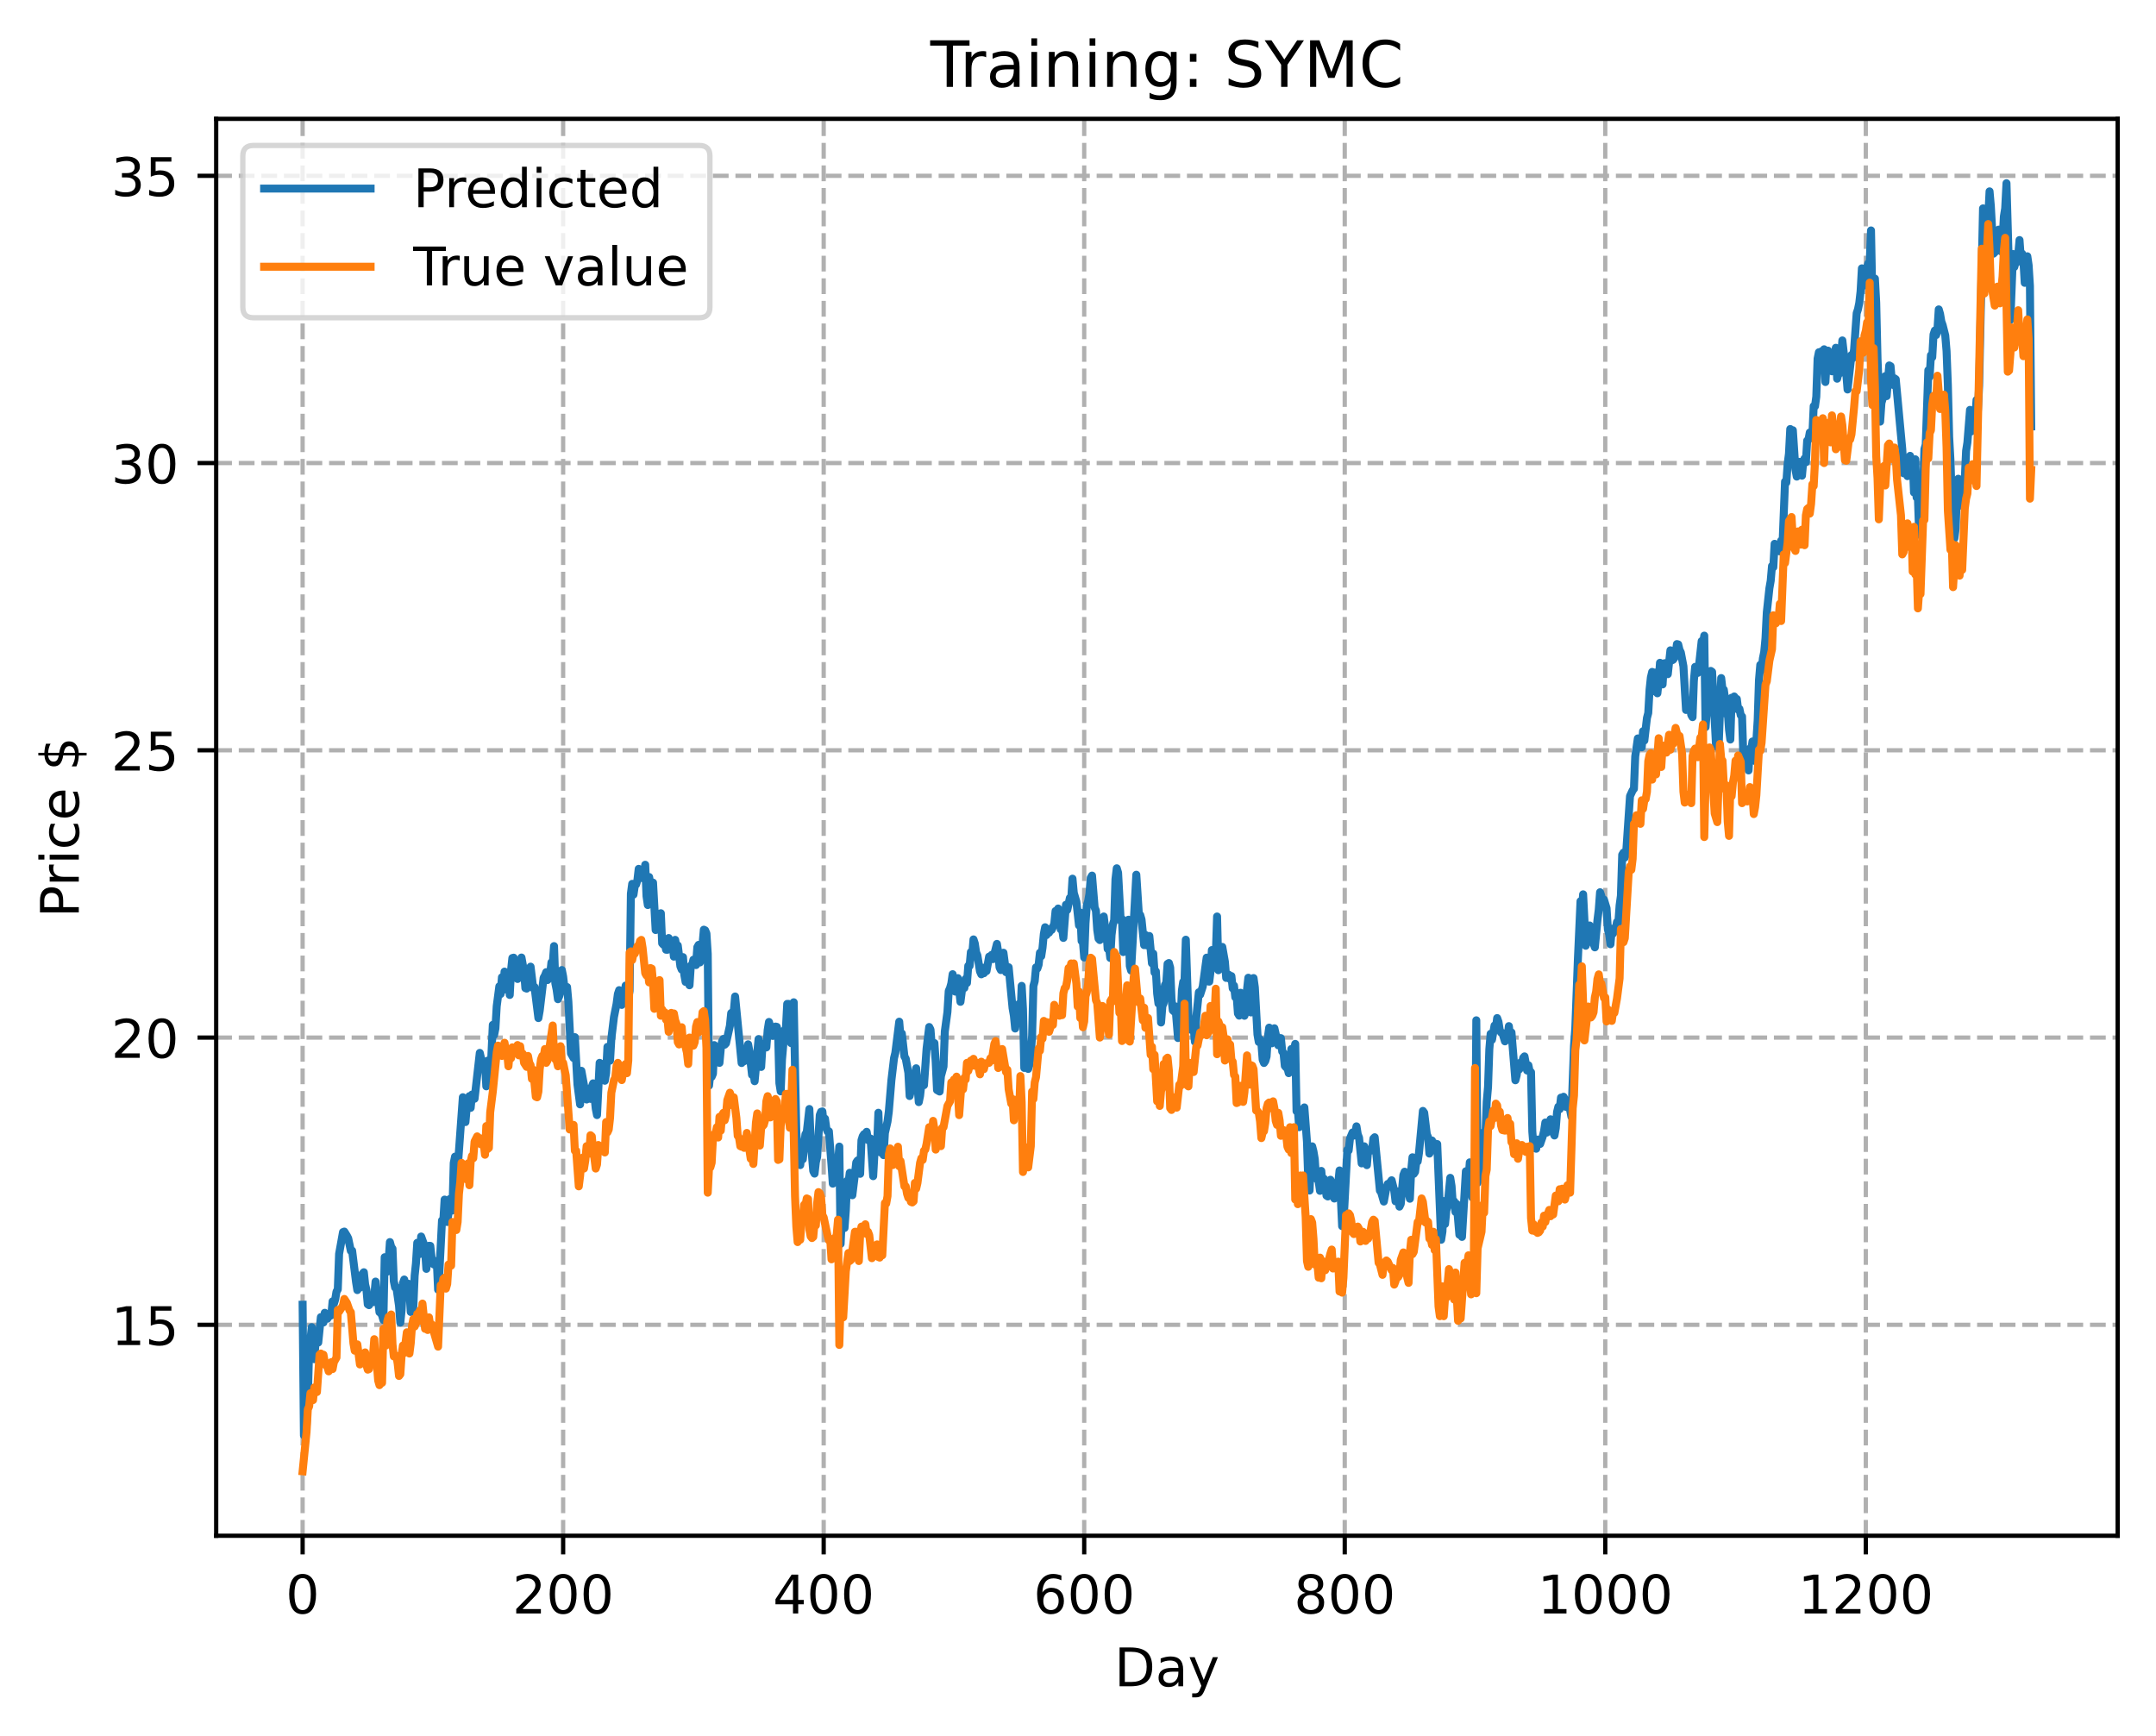 <?xml version="1.0" encoding="utf-8" standalone="no"?>
<!DOCTYPE svg PUBLIC "-//W3C//DTD SVG 1.1//EN"
  "http://www.w3.org/Graphics/SVG/1.1/DTD/svg11.dtd">
<!-- Created with matplotlib (https://matplotlib.org/) -->
<svg height="325.986pt" version="1.1" viewBox="0 0 404.923 325.986" width="404.923pt" xmlns="http://www.w3.org/2000/svg" xmlns:xlink="http://www.w3.org/1999/xlink">
 <defs>
  <style type="text/css">
*{stroke-linecap:butt;stroke-linejoin:round;}
  </style>
 </defs>
 <g id="figure_1">
  <g id="patch_1">
   <path d="M 0 325.986 
L 404.923 325.986 
L 404.923 0 
L 0 0 
z
" style="fill:#ffffff;"/>
  </g>
  <g id="axes_1">
   <g id="patch_2">
    <path d="M 40.603 288.43 
L 397.723 288.43 
L 397.723 22.318 
L 40.603 22.318 
z
" style="fill:#ffffff;"/>
   </g>
   <g id="matplotlib.axis_1">
    <g id="xtick_1">
     <g id="line2d_1">
      <path clip-path="url(#pf34b9c561c)" d="M 56.836 288.43 
L 56.836 22.318 
" style="fill:none;stroke:#b0b0b0;stroke-dasharray:2.96,1.28;stroke-dashoffset:0;stroke-width:0.8;"/>
     </g>
     <g id="line2d_2">
      <defs>
       <path d="M 0 0 
L 0 3.5 
" id="m1a82c2b2df" style="stroke:#000000;stroke-width:0.8;"/>
      </defs>
      <g>
       <use style="stroke:#000000;stroke-width:0.8;" x="56.836" xlink:href="#m1a82c2b2df" y="288.43"/>
      </g>
     </g>
     <g id="text_1">
      <!-- 0 -->
      <defs>
       <path d="M 31.781 66.406 
Q 24.172 66.406 20.328 58.906 
Q 16.5 51.422 16.5 36.375 
Q 16.5 21.391 20.328 13.891 
Q 24.172 6.391 31.781 6.391 
Q 39.453 6.391 43.281 13.891 
Q 47.125 21.391 47.125 36.375 
Q 47.125 51.422 43.281 58.906 
Q 39.453 66.406 31.781 66.406 
z
M 31.781 74.219 
Q 44.047 74.219 50.516 64.516 
Q 56.984 54.828 56.984 36.375 
Q 56.984 17.969 50.516 8.266 
Q 44.047 -1.422 31.781 -1.422 
Q 19.531 -1.422 13.062 8.266 
Q 6.594 17.969 6.594 36.375 
Q 6.594 54.828 13.062 64.516 
Q 19.531 74.219 31.781 74.219 
z
" id="DejaVuSans-48"/>
      </defs>
      <g transform="translate(53.655 303.029)scale(0.1 -0.1)">
       <use xlink:href="#DejaVuSans-48"/>
      </g>
     </g>
    </g>
    <g id="xtick_2">
     <g id="line2d_3">
      <path clip-path="url(#pf34b9c561c)" d="M 105.766 288.43 
L 105.766 22.318 
" style="fill:none;stroke:#b0b0b0;stroke-dasharray:2.96,1.28;stroke-dashoffset:0;stroke-width:0.8;"/>
     </g>
     <g id="line2d_4">
      <g>
       <use style="stroke:#000000;stroke-width:0.8;" x="105.766" xlink:href="#m1a82c2b2df" y="288.43"/>
      </g>
     </g>
     <g id="text_2">
      <!-- 200 -->
      <defs>
       <path d="M 19.188 8.297 
L 53.609 8.297 
L 53.609 0 
L 7.328 0 
L 7.328 8.297 
Q 12.938 14.109 22.625 23.891 
Q 32.328 33.688 34.812 36.531 
Q 39.547 41.844 41.422 45.531 
Q 43.312 49.219 43.312 52.781 
Q 43.312 58.594 39.234 62.25 
Q 35.156 65.922 28.609 65.922 
Q 23.969 65.922 18.812 64.312 
Q 13.672 62.703 7.812 59.422 
L 7.812 69.391 
Q 13.766 71.781 18.938 73 
Q 24.125 74.219 28.422 74.219 
Q 39.75 74.219 46.484 68.547 
Q 53.219 62.891 53.219 53.422 
Q 53.219 48.922 51.531 44.891 
Q 49.859 40.875 45.406 35.406 
Q 44.188 33.984 37.641 27.219 
Q 31.109 20.453 19.188 8.297 
z
" id="DejaVuSans-50"/>
      </defs>
      <g transform="translate(96.223 303.029)scale(0.1 -0.1)">
       <use xlink:href="#DejaVuSans-50"/>
       <use x="63.623" xlink:href="#DejaVuSans-48"/>
       <use x="127.246" xlink:href="#DejaVuSans-48"/>
      </g>
     </g>
    </g>
    <g id="xtick_3">
     <g id="line2d_5">
      <path clip-path="url(#pf34b9c561c)" d="M 154.697 288.43 
L 154.697 22.318 
" style="fill:none;stroke:#b0b0b0;stroke-dasharray:2.96,1.28;stroke-dashoffset:0;stroke-width:0.8;"/>
     </g>
     <g id="line2d_6">
      <g>
       <use style="stroke:#000000;stroke-width:0.8;" x="154.697" xlink:href="#m1a82c2b2df" y="288.43"/>
      </g>
     </g>
     <g id="text_3">
      <!-- 400 -->
      <defs>
       <path d="M 37.797 64.312 
L 12.891 25.391 
L 37.797 25.391 
z
M 35.203 72.906 
L 47.609 72.906 
L 47.609 25.391 
L 58.016 25.391 
L 58.016 17.188 
L 47.609 17.188 
L 47.609 0 
L 37.797 0 
L 37.797 17.188 
L 4.891 17.188 
L 4.891 26.703 
z
" id="DejaVuSans-52"/>
      </defs>
      <g transform="translate(145.153 303.029)scale(0.1 -0.1)">
       <use xlink:href="#DejaVuSans-52"/>
       <use x="63.623" xlink:href="#DejaVuSans-48"/>
       <use x="127.246" xlink:href="#DejaVuSans-48"/>
      </g>
     </g>
    </g>
    <g id="xtick_4">
     <g id="line2d_7">
      <path clip-path="url(#pf34b9c561c)" d="M 203.628 288.43 
L 203.628 22.318 
" style="fill:none;stroke:#b0b0b0;stroke-dasharray:2.96,1.28;stroke-dashoffset:0;stroke-width:0.8;"/>
     </g>
     <g id="line2d_8">
      <g>
       <use style="stroke:#000000;stroke-width:0.8;" x="203.628" xlink:href="#m1a82c2b2df" y="288.43"/>
      </g>
     </g>
     <g id="text_4">
      <!-- 600 -->
      <defs>
       <path d="M 33.016 40.375 
Q 26.375 40.375 22.484 35.828 
Q 18.609 31.297 18.609 23.391 
Q 18.609 15.531 22.484 10.953 
Q 26.375 6.391 33.016 6.391 
Q 39.656 6.391 43.531 10.953 
Q 47.406 15.531 47.406 23.391 
Q 47.406 31.297 43.531 35.828 
Q 39.656 40.375 33.016 40.375 
z
M 52.594 71.297 
L 52.594 62.312 
Q 48.875 64.062 45.094 64.984 
Q 41.312 65.922 37.594 65.922 
Q 27.828 65.922 22.672 59.328 
Q 17.531 52.734 16.797 39.406 
Q 19.672 43.656 24.016 45.922 
Q 28.375 48.188 33.594 48.188 
Q 44.578 48.188 50.953 41.516 
Q 57.328 34.859 57.328 23.391 
Q 57.328 12.156 50.688 5.359 
Q 44.047 -1.422 33.016 -1.422 
Q 20.359 -1.422 13.672 8.266 
Q 6.984 17.969 6.984 36.375 
Q 6.984 53.656 15.188 63.938 
Q 23.391 74.219 37.203 74.219 
Q 40.922 74.219 44.703 73.484 
Q 48.484 72.75 52.594 71.297 
z
" id="DejaVuSans-54"/>
      </defs>
      <g transform="translate(194.084 303.029)scale(0.1 -0.1)">
       <use xlink:href="#DejaVuSans-54"/>
       <use x="63.623" xlink:href="#DejaVuSans-48"/>
       <use x="127.246" xlink:href="#DejaVuSans-48"/>
      </g>
     </g>
    </g>
    <g id="xtick_5">
     <g id="line2d_9">
      <path clip-path="url(#pf34b9c561c)" d="M 252.558 288.43 
L 252.558 22.318 
" style="fill:none;stroke:#b0b0b0;stroke-dasharray:2.96,1.28;stroke-dashoffset:0;stroke-width:0.8;"/>
     </g>
     <g id="line2d_10">
      <g>
       <use style="stroke:#000000;stroke-width:0.8;" x="252.558" xlink:href="#m1a82c2b2df" y="288.43"/>
      </g>
     </g>
     <g id="text_5">
      <!-- 800 -->
      <defs>
       <path d="M 31.781 34.625 
Q 24.75 34.625 20.719 30.859 
Q 16.703 27.094 16.703 20.516 
Q 16.703 13.922 20.719 10.156 
Q 24.75 6.391 31.781 6.391 
Q 38.812 6.391 42.859 10.172 
Q 46.922 13.969 46.922 20.516 
Q 46.922 27.094 42.891 30.859 
Q 38.875 34.625 31.781 34.625 
z
M 21.922 38.812 
Q 15.578 40.375 12.031 44.719 
Q 8.5 49.078 8.5 55.328 
Q 8.5 64.062 14.719 69.141 
Q 20.953 74.219 31.781 74.219 
Q 42.672 74.219 48.875 69.141 
Q 55.078 64.062 55.078 55.328 
Q 55.078 49.078 51.531 44.719 
Q 48 40.375 41.703 38.812 
Q 48.828 37.156 52.797 32.312 
Q 56.781 27.484 56.781 20.516 
Q 56.781 9.906 50.312 4.234 
Q 43.844 -1.422 31.781 -1.422 
Q 19.734 -1.422 13.25 4.234 
Q 6.781 9.906 6.781 20.516 
Q 6.781 27.484 10.781 32.312 
Q 14.797 37.156 21.922 38.812 
z
M 18.312 54.391 
Q 18.312 48.734 21.844 45.562 
Q 25.391 42.391 31.781 42.391 
Q 38.141 42.391 41.719 45.562 
Q 45.312 48.734 45.312 54.391 
Q 45.312 60.062 41.719 63.234 
Q 38.141 66.406 31.781 66.406 
Q 25.391 66.406 21.844 63.234 
Q 18.312 60.062 18.312 54.391 
z
" id="DejaVuSans-56"/>
      </defs>
      <g transform="translate(243.015 303.029)scale(0.1 -0.1)">
       <use xlink:href="#DejaVuSans-56"/>
       <use x="63.623" xlink:href="#DejaVuSans-48"/>
       <use x="127.246" xlink:href="#DejaVuSans-48"/>
      </g>
     </g>
    </g>
    <g id="xtick_6">
     <g id="line2d_11">
      <path clip-path="url(#pf34b9c561c)" d="M 301.489 288.43 
L 301.489 22.318 
" style="fill:none;stroke:#b0b0b0;stroke-dasharray:2.96,1.28;stroke-dashoffset:0;stroke-width:0.8;"/>
     </g>
     <g id="line2d_12">
      <g>
       <use style="stroke:#000000;stroke-width:0.8;" x="301.489" xlink:href="#m1a82c2b2df" y="288.43"/>
      </g>
     </g>
     <g id="text_6">
      <!-- 1000 -->
      <defs>
       <path d="M 12.406 8.297 
L 28.516 8.297 
L 28.516 63.922 
L 10.984 60.406 
L 10.984 69.391 
L 28.422 72.906 
L 38.281 72.906 
L 38.281 8.297 
L 54.391 8.297 
L 54.391 0 
L 12.406 0 
z
" id="DejaVuSans-49"/>
      </defs>
      <g transform="translate(288.764 303.029)scale(0.1 -0.1)">
       <use xlink:href="#DejaVuSans-49"/>
       <use x="63.623" xlink:href="#DejaVuSans-48"/>
       <use x="127.246" xlink:href="#DejaVuSans-48"/>
       <use x="190.869" xlink:href="#DejaVuSans-48"/>
      </g>
     </g>
    </g>
    <g id="xtick_7">
     <g id="line2d_13">
      <path clip-path="url(#pf34b9c561c)" d="M 350.419 288.43 
L 350.419 22.318 
" style="fill:none;stroke:#b0b0b0;stroke-dasharray:2.96,1.28;stroke-dashoffset:0;stroke-width:0.8;"/>
     </g>
     <g id="line2d_14">
      <g>
       <use style="stroke:#000000;stroke-width:0.8;" x="350.419" xlink:href="#m1a82c2b2df" y="288.43"/>
      </g>
     </g>
     <g id="text_7">
      <!-- 1200 -->
      <g transform="translate(337.694 303.029)scale(0.1 -0.1)">
       <use xlink:href="#DejaVuSans-49"/>
       <use x="63.623" xlink:href="#DejaVuSans-50"/>
       <use x="127.246" xlink:href="#DejaVuSans-48"/>
       <use x="190.869" xlink:href="#DejaVuSans-48"/>
      </g>
     </g>
    </g>
    <g id="text_8">
     <!-- Day -->
     <defs>
      <path d="M 19.672 64.797 
L 19.672 8.109 
L 31.594 8.109 
Q 46.688 8.109 53.688 14.938 
Q 60.688 21.781 60.688 36.531 
Q 60.688 51.172 53.688 57.984 
Q 46.688 64.797 31.594 64.797 
z
M 9.812 72.906 
L 30.078 72.906 
Q 51.266 72.906 61.172 64.094 
Q 71.094 55.281 71.094 36.531 
Q 71.094 17.672 61.125 8.828 
Q 51.172 0 30.078 0 
L 9.812 0 
z
" id="DejaVuSans-68"/>
      <path d="M 34.281 27.484 
Q 23.391 27.484 19.188 25 
Q 14.984 22.516 14.984 16.5 
Q 14.984 11.719 18.141 8.906 
Q 21.297 6.109 26.703 6.109 
Q 34.188 6.109 38.703 11.406 
Q 43.219 16.703 43.219 25.484 
L 43.219 27.484 
z
M 52.203 31.203 
L 52.203 0 
L 43.219 0 
L 43.219 8.297 
Q 40.141 3.328 35.547 0.953 
Q 30.953 -1.422 24.312 -1.422 
Q 15.922 -1.422 10.953 3.297 
Q 6 8.016 6 15.922 
Q 6 25.141 12.172 29.828 
Q 18.359 34.516 30.609 34.516 
L 43.219 34.516 
L 43.219 35.406 
Q 43.219 41.609 39.141 45 
Q 35.062 48.391 27.688 48.391 
Q 23 48.391 18.547 47.266 
Q 14.109 46.141 10.016 43.891 
L 10.016 52.203 
Q 14.938 54.109 19.578 55.047 
Q 24.219 56 28.609 56 
Q 40.484 56 46.344 49.844 
Q 52.203 43.703 52.203 31.203 
z
" id="DejaVuSans-97"/>
      <path d="M 32.172 -5.078 
Q 28.375 -14.844 24.75 -17.812 
Q 21.141 -20.797 15.094 -20.797 
L 7.906 -20.797 
L 7.906 -13.281 
L 13.188 -13.281 
Q 16.891 -13.281 18.938 -11.516 
Q 21 -9.766 23.484 -3.219 
L 25.094 0.875 
L 2.984 54.688 
L 12.5 54.688 
L 29.594 11.922 
L 46.688 54.688 
L 56.203 54.688 
z
" id="DejaVuSans-121"/>
     </defs>
     <g transform="translate(209.29 316.707)scale(0.1 -0.1)">
      <use xlink:href="#DejaVuSans-68"/>
      <use x="77.002" xlink:href="#DejaVuSans-97"/>
      <use x="138.281" xlink:href="#DejaVuSans-121"/>
     </g>
    </g>
   </g>
   <g id="matplotlib.axis_2">
    <g id="ytick_1">
     <g id="line2d_15">
      <path clip-path="url(#pf34b9c561c)" d="M 40.603 248.819 
L 397.723 248.819 
" style="fill:none;stroke:#b0b0b0;stroke-dasharray:2.96,1.28;stroke-dashoffset:0;stroke-width:0.8;"/>
     </g>
     <g id="line2d_16">
      <defs>
       <path d="M 0 0 
L -3.5 0 
" id="m92d9590787" style="stroke:#000000;stroke-width:0.8;"/>
      </defs>
      <g>
       <use style="stroke:#000000;stroke-width:0.8;" x="40.603" xlink:href="#m92d9590787" y="248.819"/>
      </g>
     </g>
     <g id="text_9">
      <!-- 15 -->
      <defs>
       <path d="M 10.797 72.906 
L 49.516 72.906 
L 49.516 64.594 
L 19.828 64.594 
L 19.828 46.734 
Q 21.969 47.469 24.109 47.828 
Q 26.266 48.188 28.422 48.188 
Q 40.625 48.188 47.75 41.5 
Q 54.891 34.812 54.891 23.391 
Q 54.891 11.625 47.562 5.094 
Q 40.234 -1.422 26.906 -1.422 
Q 22.312 -1.422 17.547 -0.641 
Q 12.797 0.141 7.719 1.703 
L 7.719 11.625 
Q 12.109 9.234 16.797 8.062 
Q 21.484 6.891 26.703 6.891 
Q 35.156 6.891 40.078 11.328 
Q 45.016 15.766 45.016 23.391 
Q 45.016 31 40.078 35.438 
Q 35.156 39.891 26.703 39.891 
Q 22.75 39.891 18.812 39.016 
Q 14.891 38.141 10.797 36.281 
z
" id="DejaVuSans-53"/>
      </defs>
      <g transform="translate(20.878 252.618)scale(0.1 -0.1)">
       <use xlink:href="#DejaVuSans-49"/>
       <use x="63.623" xlink:href="#DejaVuSans-53"/>
      </g>
     </g>
    </g>
    <g id="ytick_2">
     <g id="line2d_17">
      <path clip-path="url(#pf34b9c561c)" d="M 40.603 194.868 
L 397.723 194.868 
" style="fill:none;stroke:#b0b0b0;stroke-dasharray:2.96,1.28;stroke-dashoffset:0;stroke-width:0.8;"/>
     </g>
     <g id="line2d_18">
      <g>
       <use style="stroke:#000000;stroke-width:0.8;" x="40.603" xlink:href="#m92d9590787" y="194.868"/>
      </g>
     </g>
     <g id="text_10">
      <!-- 20 -->
      <g transform="translate(20.878 198.667)scale(0.1 -0.1)">
       <use xlink:href="#DejaVuSans-50"/>
       <use x="63.623" xlink:href="#DejaVuSans-48"/>
      </g>
     </g>
    </g>
    <g id="ytick_3">
     <g id="line2d_19">
      <path clip-path="url(#pf34b9c561c)" d="M 40.603 140.917 
L 397.723 140.917 
" style="fill:none;stroke:#b0b0b0;stroke-dasharray:2.96,1.28;stroke-dashoffset:0;stroke-width:0.8;"/>
     </g>
     <g id="line2d_20">
      <g>
       <use style="stroke:#000000;stroke-width:0.8;" x="40.603" xlink:href="#m92d9590787" y="140.917"/>
      </g>
     </g>
     <g id="text_11">
      <!-- 25 -->
      <g transform="translate(20.878 144.716)scale(0.1 -0.1)">
       <use xlink:href="#DejaVuSans-50"/>
       <use x="63.623" xlink:href="#DejaVuSans-53"/>
      </g>
     </g>
    </g>
    <g id="ytick_4">
     <g id="line2d_21">
      <path clip-path="url(#pf34b9c561c)" d="M 40.603 86.966 
L 397.723 86.966 
" style="fill:none;stroke:#b0b0b0;stroke-dasharray:2.96,1.28;stroke-dashoffset:0;stroke-width:0.8;"/>
     </g>
     <g id="line2d_22">
      <g>
       <use style="stroke:#000000;stroke-width:0.8;" x="40.603" xlink:href="#m92d9590787" y="86.966"/>
      </g>
     </g>
     <g id="text_12">
      <!-- 30 -->
      <defs>
       <path d="M 40.578 39.312 
Q 47.656 37.797 51.625 33 
Q 55.609 28.219 55.609 21.188 
Q 55.609 10.406 48.188 4.484 
Q 40.766 -1.422 27.094 -1.422 
Q 22.516 -1.422 17.656 -0.516 
Q 12.797 0.391 7.625 2.203 
L 7.625 11.719 
Q 11.719 9.328 16.594 8.109 
Q 21.484 6.891 26.812 6.891 
Q 36.078 6.891 40.938 10.547 
Q 45.797 14.203 45.797 21.188 
Q 45.797 27.641 41.281 31.266 
Q 36.766 34.906 28.719 34.906 
L 20.219 34.906 
L 20.219 43.016 
L 29.109 43.016 
Q 36.375 43.016 40.234 45.922 
Q 44.094 48.828 44.094 54.297 
Q 44.094 59.906 40.109 62.906 
Q 36.141 65.922 28.719 65.922 
Q 24.656 65.922 20.016 65.031 
Q 15.375 64.156 9.812 62.312 
L 9.812 71.094 
Q 15.438 72.656 20.344 73.438 
Q 25.25 74.219 29.594 74.219 
Q 40.828 74.219 47.359 69.109 
Q 53.906 64.016 53.906 55.328 
Q 53.906 49.266 50.438 45.094 
Q 46.969 40.922 40.578 39.312 
z
" id="DejaVuSans-51"/>
      </defs>
      <g transform="translate(20.878 90.765)scale(0.1 -0.1)">
       <use xlink:href="#DejaVuSans-51"/>
       <use x="63.623" xlink:href="#DejaVuSans-48"/>
      </g>
     </g>
    </g>
    <g id="ytick_5">
     <g id="line2d_23">
      <path clip-path="url(#pf34b9c561c)" d="M 40.603 33.015 
L 397.723 33.015 
" style="fill:none;stroke:#b0b0b0;stroke-dasharray:2.96,1.28;stroke-dashoffset:0;stroke-width:0.8;"/>
     </g>
     <g id="line2d_24">
      <g>
       <use style="stroke:#000000;stroke-width:0.8;" x="40.603" xlink:href="#m92d9590787" y="33.015"/>
      </g>
     </g>
     <g id="text_13">
      <!-- 35 -->
      <g transform="translate(20.878 36.814)scale(0.1 -0.1)">
       <use xlink:href="#DejaVuSans-51"/>
       <use x="63.623" xlink:href="#DejaVuSans-53"/>
      </g>
     </g>
    </g>
    <g id="text_14">
     <!-- Price $ -->
     <defs>
      <path d="M 19.672 64.797 
L 19.672 37.406 
L 32.078 37.406 
Q 38.969 37.406 42.719 40.969 
Q 46.484 44.531 46.484 51.125 
Q 46.484 57.672 42.719 61.234 
Q 38.969 64.797 32.078 64.797 
z
M 9.812 72.906 
L 32.078 72.906 
Q 44.344 72.906 50.609 67.359 
Q 56.891 61.812 56.891 51.125 
Q 56.891 40.328 50.609 34.812 
Q 44.344 29.297 32.078 29.297 
L 19.672 29.297 
L 19.672 0 
L 9.812 0 
z
" id="DejaVuSans-80"/>
      <path d="M 41.109 46.297 
Q 39.594 47.172 37.812 47.578 
Q 36.031 48 33.891 48 
Q 26.266 48 22.188 43.047 
Q 18.109 38.094 18.109 28.812 
L 18.109 0 
L 9.078 0 
L 9.078 54.688 
L 18.109 54.688 
L 18.109 46.188 
Q 20.953 51.172 25.484 53.578 
Q 30.031 56 36.531 56 
Q 37.453 56 38.578 55.875 
Q 39.703 55.766 41.062 55.516 
z
" id="DejaVuSans-114"/>
      <path d="M 9.422 54.688 
L 18.406 54.688 
L 18.406 0 
L 9.422 0 
z
M 9.422 75.984 
L 18.406 75.984 
L 18.406 64.594 
L 9.422 64.594 
z
" id="DejaVuSans-105"/>
      <path d="M 48.781 52.594 
L 48.781 44.188 
Q 44.969 46.297 41.141 47.344 
Q 37.312 48.391 33.406 48.391 
Q 24.656 48.391 19.812 42.844 
Q 14.984 37.312 14.984 27.297 
Q 14.984 17.281 19.812 11.734 
Q 24.656 6.203 33.406 6.203 
Q 37.312 6.203 41.141 7.25 
Q 44.969 8.297 48.781 10.406 
L 48.781 2.094 
Q 45.016 0.344 40.984 -0.531 
Q 36.969 -1.422 32.422 -1.422 
Q 20.062 -1.422 12.781 6.344 
Q 5.516 14.109 5.516 27.297 
Q 5.516 40.672 12.859 48.328 
Q 20.219 56 33.016 56 
Q 37.156 56 41.109 55.141 
Q 45.062 54.297 48.781 52.594 
z
" id="DejaVuSans-99"/>
      <path d="M 56.203 29.594 
L 56.203 25.203 
L 14.891 25.203 
Q 15.484 15.922 20.484 11.062 
Q 25.484 6.203 34.422 6.203 
Q 39.594 6.203 44.453 7.469 
Q 49.312 8.734 54.109 11.281 
L 54.109 2.781 
Q 49.266 0.734 44.188 -0.344 
Q 39.109 -1.422 33.891 -1.422 
Q 20.797 -1.422 13.156 6.188 
Q 5.516 13.812 5.516 26.812 
Q 5.516 40.234 12.766 48.109 
Q 20.016 56 32.328 56 
Q 43.359 56 49.781 48.891 
Q 56.203 41.797 56.203 29.594 
z
M 47.219 32.234 
Q 47.125 39.594 43.094 43.984 
Q 39.062 48.391 32.422 48.391 
Q 24.906 48.391 20.391 44.141 
Q 15.875 39.891 15.188 32.172 
z
" id="DejaVuSans-101"/>
      <path id="DejaVuSans-32"/>
      <path d="M 33.797 -14.703 
L 28.906 -14.703 
L 28.859 0 
Q 23.734 0.094 18.609 1.188 
Q 13.484 2.297 8.297 4.5 
L 8.297 13.281 
Q 13.281 10.156 18.375 8.562 
Q 23.484 6.984 28.906 6.938 
L 28.906 29.203 
Q 18.109 30.953 13.203 35.156 
Q 8.297 39.359 8.297 46.688 
Q 8.297 54.641 13.625 59.219 
Q 18.953 63.812 28.906 64.5 
L 28.906 75.984 
L 33.797 75.984 
L 33.797 64.656 
Q 38.328 64.453 42.578 63.688 
Q 46.828 62.938 50.875 61.625 
L 50.875 53.078 
Q 46.828 55.125 42.547 56.25 
Q 38.281 57.375 33.797 57.562 
L 33.797 36.719 
Q 44.875 35.016 50.094 30.609 
Q 55.328 26.219 55.328 18.609 
Q 55.328 10.359 49.781 5.594 
Q 44.234 0.828 33.797 0.094 
z
M 28.906 37.594 
L 28.906 57.625 
Q 23.25 56.984 20.266 54.391 
Q 17.281 51.812 17.281 47.516 
Q 17.281 43.312 20.031 40.969 
Q 22.797 38.625 28.906 37.594 
z
M 33.797 28.219 
L 33.797 7.078 
Q 39.984 7.906 43.141 10.594 
Q 46.297 13.281 46.297 17.672 
Q 46.297 21.969 43.281 24.5 
Q 40.281 27.047 33.797 28.219 
z
" id="DejaVuSans-36"/>
     </defs>
     <g transform="translate(14.798 172.342)rotate(-90)scale(0.1 -0.1)">
      <use xlink:href="#DejaVuSans-80"/>
      <use x="58.553" xlink:href="#DejaVuSans-114"/>
      <use x="99.666" xlink:href="#DejaVuSans-105"/>
      <use x="127.449" xlink:href="#DejaVuSans-99"/>
      <use x="182.43" xlink:href="#DejaVuSans-101"/>
      <use x="243.953" xlink:href="#DejaVuSans-32"/>
      <use x="275.74" xlink:href="#DejaVuSans-36"/>
     </g>
    </g>
   </g>
   <g id="line2d_25">
    <path clip-path="url(#pf34b9c561c)" d="M 56.836 245.049 
L 57.081 269.581 
L 57.325 269.839 
L 57.57 267.623 
L 57.814 262.52 
L 58.059 253.323 
L 58.304 251.673 
L 58.548 249.255 
L 59.038 255.273 
L 59.282 251.836 
L 59.527 251.229 
L 59.772 252.15 
L 60.261 247.371 
L 60.75 248.385 
L 60.995 246.558 
L 61.24 246.884 
L 61.484 247.676 
L 61.729 247.287 
L 62.218 247.026 
L 62.463 244.412 
L 62.708 244.868 
L 62.952 244.063 
L 63.197 242.583 
L 63.441 242.167 
L 63.686 235.495 
L 64.42 231.403 
L 64.665 231.306 
L 65.154 232.095 
L 65.399 232.574 
L 65.888 234.923 
L 66.133 234.888 
L 66.867 240.773 
L 67.111 242.296 
L 67.356 241.893 
L 67.601 241.841 
L 67.845 241.171 
L 68.09 239.216 
L 68.335 238.945 
L 68.579 241.238 
L 68.824 242.239 
L 69.069 244.969 
L 69.313 245.128 
L 69.802 243.602 
L 70.047 244.574 
L 70.292 243.326 
L 70.536 240.697 
L 70.781 243.492 
L 71.026 244.338 
L 71.27 246.449 
L 71.515 246.603 
L 71.76 247.048 
L 72.004 247.916 
L 72.249 236.122 
L 72.494 236.307 
L 72.738 238.832 
L 72.983 236.822 
L 73.228 233.278 
L 73.472 234.194 
L 73.717 234.523 
L 73.962 240.616 
L 74.206 241.809 
L 74.451 241.798 
L 74.94 245.243 
L 75.185 248.405 
L 75.429 246.036 
L 75.674 241.011 
L 75.919 240.311 
L 76.163 243.374 
L 76.408 242.511 
L 76.653 241.081 
L 76.897 242.373 
L 77.142 246.406 
L 77.387 246.027 
L 77.631 245.441 
L 77.876 239.591 
L 78.121 237.26 
L 78.365 233.416 
L 78.61 235.267 
L 78.855 235.516 
L 79.099 232.237 
L 79.589 233.61 
L 79.833 234.835 
L 80.078 238.309 
L 80.323 234.515 
L 80.567 233.977 
L 80.812 233.989 
L 81.056 236.177 
L 81.301 237.353 
L 81.546 237.516 
L 81.79 237.348 
L 82.035 236.821 
L 82.28 242.219 
L 82.524 238.831 
L 83.014 229.216 
L 83.258 229.287 
L 83.503 225.297 
L 83.748 225.887 
L 83.992 229.51 
L 84.237 227.901 
L 84.482 225.188 
L 84.726 225.185 
L 84.971 227.353 
L 85.216 218.43 
L 85.46 217.228 
L 85.705 217.264 
L 85.95 219.509 
L 86.928 206.075 
L 87.173 209.798 
L 87.417 210.742 
L 87.662 207.946 
L 87.907 207.337 
L 88.151 205.871 
L 88.396 208.07 
L 88.641 205.577 
L 88.885 206.263 
L 89.13 206.361 
L 90.109 197.744 
L 90.353 198.793 
L 90.598 200.522 
L 90.843 200.203 
L 91.087 199.46 
L 91.332 204.029 
L 91.577 199.207 
L 92.066 203.04 
L 92.555 192.477 
L 92.8 194.39 
L 93.044 193.162 
L 93.289 188.979 
L 93.778 185.244 
L 94.023 186.689 
L 94.268 183.541 
L 94.512 185.932 
L 94.757 182.482 
L 95.002 182.664 
L 95.246 183.715 
L 95.491 183.215 
L 95.736 186.863 
L 95.98 182.251 
L 96.225 179.932 
L 96.47 179.863 
L 96.714 182.569 
L 96.959 181.624 
L 97.204 183.862 
L 97.448 181.431 
L 97.693 181.662 
L 97.938 179.838 
L 98.427 182.526 
L 98.672 185.578 
L 98.916 185.672 
L 99.161 184.971 
L 99.405 182.372 
L 99.65 181.552 
L 100.139 185.594 
L 100.384 185.36 
L 101.118 191.208 
L 101.363 189.816 
L 102.097 183.638 
L 102.341 183.223 
L 102.586 182.588 
L 102.831 184.068 
L 103.075 183.804 
L 103.32 182.992 
L 103.565 180.755 
L 103.809 181.058 
L 104.054 177.69 
L 104.299 184.681 
L 104.543 185.866 
L 104.788 187.66 
L 105.032 187.088 
L 105.277 186.034 
L 105.522 182.183 
L 105.766 183.419 
L 106.011 185.482 
L 106.5 185.375 
L 106.745 188.104 
L 107.234 197.841 
L 107.724 198.712 
L 107.968 194.79 
L 108.458 203.705 
L 108.947 207.418 
L 109.192 201.11 
L 110.17 206.501 
L 110.415 204.521 
L 110.66 205.226 
L 110.904 206.385 
L 111.149 204.112 
L 111.393 203.468 
L 111.883 208.191 
L 112.127 209.428 
L 112.617 199.615 
L 112.861 199.767 
L 113.106 200.063 
L 113.595 202.979 
L 113.84 201.509 
L 114.085 196.613 
L 114.329 198.588 
L 114.574 199.211 
L 114.819 195.055 
L 115.308 191.019 
L 115.797 188.556 
L 116.042 186.693 
L 116.287 185.963 
L 116.776 188.736 
L 117.02 188.358 
L 117.51 185.098 
L 117.754 185.96 
L 117.999 187.522 
L 118.244 186.113 
L 118.488 167.849 
L 118.733 166.001 
L 118.978 168.022 
L 119.222 166.354 
L 119.467 166.12 
L 119.712 165.3 
L 119.956 163.182 
L 120.201 163.584 
L 120.69 164.924 
L 120.935 164.855 
L 121.18 162.412 
L 121.424 168.309 
L 121.669 169.98 
L 121.914 164.713 
L 122.158 166.064 
L 122.403 165.746 
L 122.648 165.767 
L 123.137 174.671 
L 123.626 171.906 
L 123.871 174.194 
L 124.115 171.516 
L 124.36 177.168 
L 124.605 177.438 
L 124.849 176.96 
L 125.094 178.371 
L 125.339 178.383 
L 125.583 176.173 
L 125.828 177.633 
L 126.317 177.115 
L 126.562 179.669 
L 126.807 176.516 
L 127.051 177.882 
L 127.296 177.569 
L 127.785 181.493 
L 128.03 182.094 
L 128.275 179.76 
L 128.519 183.07 
L 128.764 184.421 
L 129.008 182.575 
L 129.498 185.048 
L 129.742 181.355 
L 129.987 181.244 
L 130.232 180.241 
L 130.476 180.967 
L 130.721 181.252 
L 130.966 177.891 
L 131.21 177.458 
L 131.455 180.761 
L 131.7 180.063 
L 132.189 174.608 
L 132.434 174.728 
L 132.678 175.314 
L 132.923 179.16 
L 133.168 203.892 
L 133.412 201.52 
L 133.657 202.238 
L 133.902 201.659 
L 134.146 196.284 
L 134.636 197.669 
L 134.88 197.934 
L 135.125 199.623 
L 135.369 196.994 
L 135.614 195.581 
L 135.859 195.122 
L 136.103 196.211 
L 136.348 195.951 
L 137.082 192.669 
L 137.327 190.271 
L 137.816 189.915 
L 138.061 187.154 
L 139.284 199.649 
L 139.529 198.672 
L 139.773 199.305 
L 140.018 198.95 
L 140.507 196.134 
L 140.752 197.475 
L 141.241 201.877 
L 141.486 201.194 
L 141.73 203.065 
L 142.464 195.148 
L 142.954 200.39 
L 143.198 196.446 
L 143.688 195.888 
L 143.932 196.727 
L 144.177 193.469 
L 144.422 191.935 
L 145.156 194.547 
L 145.4 194.244 
L 145.645 192.803 
L 145.89 192.854 
L 146.134 193.86 
L 146.379 203.447 
L 146.624 204.969 
L 146.868 198.993 
L 147.357 193.431 
L 147.602 193.228 
L 147.847 188.545 
L 148.091 188.546 
L 148.581 195.915 
L 148.825 194.603 
L 149.07 188.239 
L 149.559 212.747 
L 150.049 217.922 
L 150.293 218.819 
L 150.538 216.576 
L 150.783 217.726 
L 151.272 213.012 
L 151.517 212.65 
L 152.006 208.284 
L 152.251 214.141 
L 152.74 219.95 
L 152.984 220.419 
L 153.229 218.266 
L 153.474 217.265 
L 153.963 209.418 
L 154.208 208.808 
L 154.452 208.743 
L 154.697 211.096 
L 154.942 210.097 
L 155.186 211.872 
L 155.431 212.522 
L 155.676 212.47 
L 156.165 218.77 
L 156.41 222.305 
L 157.144 220.078 
L 157.388 218.465 
L 157.633 215.343 
L 157.878 233.616 
L 158.122 228.26 
L 158.367 227.48 
L 158.612 230.635 
L 158.856 227.365 
L 159.101 221.781 
L 159.345 222.217 
L 159.59 220.262 
L 159.835 224.349 
L 160.079 224.478 
L 160.569 220.497 
L 160.813 218.318 
L 161.058 217.963 
L 161.303 217.82 
L 161.547 220.46 
L 161.792 214.164 
L 162.037 213.378 
L 162.281 213.011 
L 162.526 213.557 
L 162.771 212.567 
L 163.015 214.12 
L 163.26 214.12 
L 163.505 213.84 
L 163.994 220.903 
L 164.239 216.469 
L 164.483 215.041 
L 164.728 215.228 
L 164.972 208.989 
L 165.217 215.858 
L 165.462 216.482 
L 165.706 215.454 
L 165.951 216.95 
L 166.196 212.796 
L 166.685 210.643 
L 166.93 208.771 
L 167.419 202.878 
L 167.908 198.73 
L 168.153 197.745 
L 168.887 191.884 
L 169.132 194.885 
L 169.376 194.095 
L 169.866 198.431 
L 170.11 198.822 
L 170.6 201.485 
L 170.844 205.85 
L 171.333 203.589 
L 171.578 204.759 
L 172.067 200.637 
L 172.557 206.995 
L 172.801 205.816 
L 173.046 203.593 
L 173.291 203.636 
L 173.535 203.814 
L 174.025 196.931 
L 174.514 192.883 
L 174.759 193.356 
L 175.003 196.489 
L 175.248 195.96 
L 175.493 195.897 
L 175.737 199.44 
L 175.982 204.724 
L 176.471 205.003 
L 176.716 202.133 
L 177.205 200.315 
L 177.45 193.698 
L 177.939 190.07 
L 178.184 186.113 
L 178.428 185.568 
L 178.673 184.694 
L 178.918 182.967 
L 179.162 185.381 
L 179.407 186.235 
L 179.652 185.847 
L 179.896 183.705 
L 180.386 188.156 
L 180.875 184.365 
L 181.12 185.549 
L 181.364 183.831 
L 181.609 184.621 
L 181.854 181.393 
L 182.098 181.428 
L 182.343 178.8 
L 182.588 179.35 
L 182.832 176.434 
L 183.077 177.198 
L 183.321 178.834 
L 183.566 179.44 
L 184.055 182.449 
L 184.3 182.993 
L 184.545 181.745 
L 184.789 182.788 
L 185.034 182.169 
L 185.279 182.386 
L 185.768 179.666 
L 186.013 179.912 
L 186.257 179.335 
L 186.502 180.134 
L 187.236 177.274 
L 187.481 178.912 
L 187.725 181.696 
L 187.97 182.187 
L 188.459 178.935 
L 188.948 182.591 
L 189.193 182.302 
L 189.438 181.659 
L 190.172 189.329 
L 190.416 190.728 
L 190.661 193.167 
L 191.15 188.783 
L 191.395 188.542 
L 191.64 191.127 
L 191.884 185.159 
L 192.129 189.528 
L 192.374 200.572 
L 192.863 199.758 
L 193.108 200.763 
L 193.352 199.959 
L 193.597 198.103 
L 193.842 194.485 
L 194.086 185.196 
L 194.331 184.285 
L 194.575 181.687 
L 194.82 181.914 
L 195.065 181.196 
L 195.309 178.938 
L 195.554 179.589 
L 195.799 177.991 
L 196.043 175.407 
L 196.288 174.149 
L 196.533 175.624 
L 196.777 174.47 
L 197.022 175.174 
L 197.267 174.698 
L 197.511 174.65 
L 198.001 173.521 
L 198.245 171.097 
L 198.49 172.812 
L 198.735 170.632 
L 198.979 171.458 
L 199.224 174.551 
L 199.469 174.278 
L 199.713 176.152 
L 200.203 169.922 
L 200.447 170.9 
L 200.936 168.64 
L 201.181 168.977 
L 201.426 165.027 
L 201.67 167.699 
L 202.16 169.352 
L 202.649 173.798 
L 202.894 171.389 
L 203.138 176.734 
L 203.383 176.799 
L 203.628 179.827 
L 203.872 173.394 
L 204.117 170.002 
L 204.362 169.275 
L 204.606 167.881 
L 204.851 164.873 
L 205.096 164.447 
L 205.585 170.434 
L 205.83 171.03 
L 206.074 174.646 
L 206.319 176.287 
L 206.563 176.556 
L 206.808 176.105 
L 207.053 176.283 
L 207.297 172.128 
L 207.542 174.114 
L 207.787 174.54 
L 208.031 178.219 
L 208.276 177.861 
L 208.521 179.919 
L 208.765 175.596 
L 209.01 173.617 
L 209.255 172.845 
L 209.499 165.12 
L 209.744 163.075 
L 209.989 163.902 
L 210.478 172.93 
L 210.723 172.588 
L 210.967 178.811 
L 211.212 177.843 
L 211.457 177.888 
L 211.701 177.427 
L 211.946 172.736 
L 212.191 181.433 
L 212.435 182.283 
L 213.414 164.282 
L 213.903 171.915 
L 214.148 171.854 
L 214.392 172.705 
L 214.882 177.504 
L 215.126 175.591 
L 215.371 177.543 
L 215.616 175.799 
L 215.86 175.791 
L 216.35 180.918 
L 216.594 179.094 
L 216.839 182.657 
L 217.084 182.421 
L 217.328 186.61 
L 217.573 188.484 
L 217.818 185.799 
L 218.062 192.04 
L 218.307 188.973 
L 218.551 188.368 
L 218.796 184.992 
L 219.041 184.544 
L 219.285 181.022 
L 219.53 180.87 
L 219.775 181.743 
L 220.019 187.557 
L 220.264 189.756 
L 220.509 189.98 
L 220.753 189.008 
L 221.243 194.953 
L 221.487 189.254 
L 221.732 191.488 
L 221.977 185.985 
L 222.221 184.413 
L 222.466 184.236 
L 222.711 176.489 
L 223.2 190.816 
L 223.445 193.359 
L 223.689 191.438 
L 223.934 191.68 
L 224.179 192.951 
L 224.423 195.679 
L 224.668 191.193 
L 225.157 186.359 
L 225.402 186.81 
L 225.891 185.283 
L 226.38 181.633 
L 226.625 179.857 
L 226.87 184.312 
L 227.114 184.364 
L 227.359 182.398 
L 227.604 178.432 
L 227.848 180.819 
L 228.093 180.457 
L 228.338 179.632 
L 228.582 172.13 
L 228.827 182.223 
L 229.072 178.833 
L 229.316 177.91 
L 229.561 177.841 
L 230.05 180.631 
L 230.295 183.666 
L 230.784 183.069 
L 231.029 183.893 
L 231.273 183.32 
L 231.518 185.629 
L 231.763 185.123 
L 232.007 187.3 
L 232.252 186.966 
L 232.497 190.351 
L 232.741 190.751 
L 232.986 186.454 
L 233.475 188.355 
L 233.72 190.777 
L 233.965 190.007 
L 234.209 185.812 
L 234.454 183.63 
L 234.943 190.15 
L 235.433 183.693 
L 235.677 185.46 
L 236.167 194.297 
L 236.411 195.693 
L 236.656 195.205 
L 236.9 195.907 
L 237.145 199.041 
L 237.39 199.641 
L 237.634 199.283 
L 237.879 198.432 
L 238.124 194.769 
L 238.368 193.002 
L 238.613 193.432 
L 238.858 195.95 
L 239.102 193.72 
L 239.347 193.123 
L 240.081 196.327 
L 240.326 194.954 
L 240.57 194.977 
L 240.815 197.485 
L 241.06 197.75 
L 241.304 200.188 
L 241.549 200.477 
L 241.794 200.558 
L 242.038 201.554 
L 242.283 201.254 
L 242.527 197.017 
L 242.772 200.526 
L 243.017 197.175 
L 243.261 196.057 
L 243.506 208.701 
L 243.751 208.359 
L 243.995 211.7 
L 244.485 208.402 
L 244.729 210.243 
L 244.974 207.989 
L 245.463 214.42 
L 245.708 221.678 
L 245.953 223.598 
L 246.197 217.527 
L 246.442 215.296 
L 246.687 216.258 
L 246.931 217.707 
L 247.176 221.343 
L 247.421 221.494 
L 247.665 221.903 
L 247.91 223.658 
L 248.155 219.912 
L 248.399 222.538 
L 248.644 221.365 
L 248.888 222.516 
L 249.133 224.558 
L 249.378 224.711 
L 249.867 221.573 
L 250.112 222.095 
L 250.356 222.884 
L 250.601 225.1 
L 250.846 222.443 
L 251.09 223.083 
L 251.335 222.218 
L 251.58 219.827 
L 252.069 230.289 
L 252.314 229.846 
L 253.048 215.941 
L 253.292 216.083 
L 253.537 213.853 
L 254.026 212.695 
L 254.271 213.275 
L 254.515 213.003 
L 254.76 211.542 
L 255.005 213.048 
L 255.249 213.675 
L 255.739 218.499 
L 255.983 216.226 
L 256.228 215.292 
L 256.473 216.392 
L 256.717 218.829 
L 256.962 215.947 
L 257.207 216.094 
L 257.451 216.111 
L 257.696 215.952 
L 257.941 213.834 
L 258.185 213.589 
L 259.164 223.616 
L 259.409 223.963 
L 259.898 225.668 
L 260.387 223.049 
L 260.632 222.365 
L 260.876 222.357 
L 261.366 221.671 
L 261.855 223.627 
L 262.1 225.627 
L 262.344 225.144 
L 262.589 223.773 
L 262.834 226.62 
L 263.078 226.113 
L 263.568 220.695 
L 263.812 220.062 
L 264.057 220.641 
L 264.302 220.568 
L 264.546 223.819 
L 264.791 225.14 
L 265.036 219.862 
L 265.28 217.352 
L 265.525 220.464 
L 265.77 220.096 
L 266.014 218.163 
L 266.259 218.136 
L 266.503 216.513 
L 267.237 208.645 
L 267.482 208.984 
L 267.971 213.016 
L 268.216 213.596 
L 268.461 216.659 
L 268.95 214.203 
L 269.195 215.784 
L 269.439 214.737 
L 269.684 216.218 
L 269.929 214.872 
L 270.663 232.845 
L 270.907 231.304 
L 271.152 225.576 
L 271.397 229.885 
L 271.641 227.37 
L 271.886 226.304 
L 272.375 221.213 
L 272.62 222.759 
L 272.864 226.289 
L 273.109 225.62 
L 273.354 227.617 
L 273.598 226.13 
L 274.088 231.901 
L 274.332 231.583 
L 274.577 232.306 
L 275.311 219.975 
L 275.556 222.672 
L 275.8 221.537 
L 276.045 218.303 
L 276.29 222.606 
L 276.534 224.921 
L 276.779 222.253 
L 277.024 224.001 
L 277.268 191.625 
L 277.513 222.133 
L 278.247 216.277 
L 278.491 216.311 
L 278.736 212.608 
L 278.981 213.307 
L 279.225 206.928 
L 279.47 204.149 
L 279.715 197.049 
L 279.959 194.158 
L 280.204 195.294 
L 280.693 192.605 
L 280.938 193.201 
L 281.183 191.206 
L 281.427 191.903 
L 281.672 193.464 
L 281.917 193.921 
L 282.161 193.996 
L 282.651 195.579 
L 282.895 194.641 
L 283.14 194.765 
L 283.385 192.719 
L 283.629 194.859 
L 283.874 193.9 
L 284.608 202.889 
L 284.852 201.962 
L 285.097 200.016 
L 285.342 200.845 
L 285.586 199.545 
L 285.831 199.891 
L 286.076 198.676 
L 286.32 198.402 
L 286.81 201.058 
L 287.054 200.071 
L 287.299 201.295 
L 287.544 201.366 
L 287.788 212.515 
L 288.033 215.63 
L 288.278 214.252 
L 288.522 215.748 
L 288.767 214.026 
L 289.012 214.703 
L 289.256 214.848 
L 289.746 213.432 
L 289.99 212.434 
L 290.235 210.823 
L 290.479 212.723 
L 290.969 211.073 
L 291.213 210.218 
L 291.458 212.435 
L 291.703 212.719 
L 291.947 213.26 
L 292.192 211.883 
L 292.437 208.831 
L 292.681 207.849 
L 292.926 208.323 
L 293.171 206.149 
L 293.415 207.254 
L 293.66 205.986 
L 293.905 206.454 
L 294.149 207.907 
L 294.394 207.761 
L 294.639 207.207 
L 295.128 209.731 
L 295.617 196.438 
L 295.862 193.042 
L 296.351 180.052 
L 296.84 169.254 
L 297.085 170.991 
L 297.33 167.966 
L 297.819 177.624 
L 298.064 176.794 
L 298.308 174.609 
L 298.553 173.816 
L 299.287 177.226 
L 299.532 177.927 
L 300.021 172.813 
L 300.266 170.831 
L 300.51 167.574 
L 300.755 168.286 
L 301 169.962 
L 301.244 168.959 
L 301.734 170.577 
L 301.978 174.576 
L 302.223 175.492 
L 302.467 177.34 
L 302.712 174.429 
L 302.957 175.324 
L 303.201 174.698 
L 303.446 174.49 
L 303.691 173.157 
L 303.935 173.4 
L 304.18 170.049 
L 304.425 168.243 
L 304.669 160.539 
L 304.914 160.136 
L 305.159 161.068 
L 305.403 160.326 
L 306.137 149.511 
L 306.627 148.449 
L 306.871 148.147 
L 307.116 142.078 
L 307.605 138.684 
L 307.85 139.707 
L 308.094 139.816 
L 308.339 140.352 
L 308.584 137.332 
L 308.828 139.089 
L 309.318 134.839 
L 309.562 133.912 
L 309.807 129.528 
L 310.052 127.229 
L 310.296 126.194 
L 310.541 129.82 
L 310.786 126.311 
L 311.03 127.83 
L 311.275 130.209 
L 311.52 127.933 
L 311.764 124.481 
L 312.254 128.544 
L 312.498 124.606 
L 312.743 124.544 
L 313.232 126.617 
L 313.722 122.138 
L 313.966 124.034 
L 314.211 123.922 
L 314.455 123.592 
L 314.7 122.881 
L 314.945 120.963 
L 315.189 121.035 
L 315.434 122.056 
L 315.679 122.538 
L 316.168 125.129 
L 316.657 133.338 
L 316.902 132.861 
L 317.147 131.976 
L 317.391 132.366 
L 317.636 134.273 
L 317.881 134.689 
L 318.125 127.894 
L 318.37 125.247 
L 318.859 126.38 
L 319.104 124.892 
L 319.593 120.404 
L 319.838 120.98 
L 320.082 119.381 
L 320.327 136.566 
L 320.816 130.306 
L 321.306 126.008 
L 321.55 126.185 
L 322.04 135.225 
L 322.284 139.881 
L 322.529 140.31 
L 322.774 140.354 
L 323.263 127.35 
L 323.508 129.502 
L 323.752 129.526 
L 323.997 131.293 
L 324.242 134.125 
L 324.486 133.598 
L 324.731 137.035 
L 324.976 138.893 
L 325.22 131.05 
L 325.465 131.992 
L 325.71 130.809 
L 325.954 132.528 
L 326.199 131.276 
L 326.443 133.286 
L 326.688 133.14 
L 326.933 134.329 
L 327.177 134.569 
L 327.422 142.128 
L 327.667 142.852 
L 327.911 142.511 
L 328.156 141.308 
L 328.401 144.697 
L 328.645 140.596 
L 328.89 140.955 
L 329.135 139.258 
L 329.379 140.614 
L 329.624 142.932 
L 330.113 135.277 
L 330.358 127.732 
L 330.603 124.86 
L 330.847 125.908 
L 331.092 123.65 
L 331.337 122.454 
L 331.581 119.899 
L 331.826 115.025 
L 332.315 110.484 
L 332.56 109.084 
L 332.804 106.297 
L 333.049 106.54 
L 333.294 102.138 
L 333.538 102.44 
L 333.783 103.032 
L 334.028 102.447 
L 334.272 103.556 
L 334.517 101.552 
L 334.762 102.678 
L 335.251 90.453 
L 335.496 90.634 
L 335.74 87.129 
L 335.985 85.234 
L 336.23 80.578 
L 336.474 81.108 
L 336.719 80.806 
L 337.208 88.179 
L 337.453 89.512 
L 337.942 86.739 
L 338.431 89.342 
L 338.676 86.618 
L 338.921 86.12 
L 339.165 86.822 
L 339.41 82.753 
L 339.655 82.585 
L 339.899 81.221 
L 340.144 81.999 
L 340.389 81.562 
L 340.633 76.272 
L 340.878 76.298 
L 341.123 74.496 
L 341.367 67.36 
L 341.612 66.155 
L 341.857 66.473 
L 342.101 65.982 
L 342.346 66.332 
L 342.591 65.6 
L 342.835 71.746 
L 343.08 67.461 
L 343.325 65.852 
L 343.569 68.934 
L 343.814 69.593 
L 344.058 69.736 
L 344.303 66.68 
L 344.548 66.669 
L 344.792 65.318 
L 345.037 71.126 
L 345.282 70.137 
L 345.526 70.116 
L 346.016 63.938 
L 346.505 68.254 
L 346.75 70.148 
L 346.994 73.152 
L 347.728 66.678 
L 347.973 67.283 
L 348.218 65.639 
L 348.707 58.823 
L 348.952 58.078 
L 349.196 56.881 
L 349.441 54.728 
L 349.686 50.4 
L 350.175 53.601 
L 350.664 50.161 
L 350.909 49.418 
L 351.153 49.323 
L 351.398 43.278 
L 351.643 55.775 
L 351.887 60.304 
L 352.132 52.326 
L 352.377 56.852 
L 352.621 67.425 
L 353.111 79.189 
L 353.355 75.681 
L 353.6 74.85 
L 353.845 73.352 
L 354.089 70.636 
L 354.334 74.395 
L 354.823 68.636 
L 355.068 68.769 
L 355.313 71.541 
L 355.557 72.299 
L 355.802 71.052 
L 356.046 71.229 
L 357.27 84.371 
L 357.514 88.891 
L 357.759 88.325 
L 358.004 86.068 
L 358.248 89.425 
L 358.493 86.231 
L 358.738 85.613 
L 358.982 88.348 
L 359.227 86.6 
L 359.472 92.499 
L 359.716 86.261 
L 359.961 93.43 
L 360.206 93.468 
L 360.45 100.427 
L 360.695 98.438 
L 360.94 99.229 
L 361.429 84.35 
L 361.674 83.505 
L 362.163 69.538 
L 362.407 70.781 
L 362.652 66.714 
L 362.897 67.097 
L 363.141 62.815 
L 363.386 62.071 
L 363.631 62.925 
L 363.875 61.901 
L 364.12 58.11 
L 364.365 58.956 
L 364.609 60.39 
L 364.854 61.071 
L 365.343 63.012 
L 365.588 65.949 
L 365.833 72.335 
L 366.077 82.094 
L 366.322 86.505 
L 366.567 93.934 
L 366.811 94.804 
L 367.056 101.116 
L 367.301 99.217 
L 367.545 92.337 
L 367.79 89.917 
L 368.034 93.656 
L 368.279 94.607 
L 368.524 92.447 
L 368.768 95.172 
L 369.258 84.669 
L 369.502 83.107 
L 369.992 76.979 
L 370.236 81.022 
L 370.481 77.496 
L 370.97 78.546 
L 371.215 75.113 
L 371.46 77.26 
L 371.704 72.457 
L 372.438 39.138 
L 372.683 44.919 
L 372.928 47.204 
L 373.172 45.703 
L 373.662 35.941 
L 373.906 38.734 
L 374.395 47.645 
L 374.885 47.144 
L 375.129 44.465 
L 375.374 43.127 
L 375.619 46.603 
L 375.863 47.233 
L 376.108 45.237 
L 376.353 40.65 
L 376.597 39.156 
L 376.842 34.414 
L 377.576 60.073 
L 378.065 47.704 
L 378.31 50.15 
L 378.555 49.214 
L 378.799 49.266 
L 379.044 47.88 
L 379.289 45.088 
L 379.533 48.527 
L 379.778 47.636 
L 380.022 48.996 
L 380.267 53.121 
L 380.512 51.795 
L 380.756 48.132 
L 381.001 49.819 
L 381.246 53.701 
L 381.49 80.083 
L 381.49 80.083 
" style="fill:none;stroke:#1f77b4;stroke-linecap:square;stroke-width:1.5;"/>
   </g>
   <g id="line2d_26">
    <path clip-path="url(#pf34b9c561c)" d="M 56.836 276.334 
L 57.57 268.997 
L 57.814 264.681 
L 58.059 264.141 
L 58.304 261.659 
L 58.548 262.091 
L 58.793 262.954 
L 59.038 260.58 
L 59.527 261.444 
L 60.016 254.43 
L 60.261 254.214 
L 60.506 255.401 
L 60.75 254.43 
L 60.995 255.833 
L 61.24 256.48 
L 61.484 256.696 
L 61.729 257.559 
L 62.218 255.833 
L 62.463 257.128 
L 62.708 255.833 
L 63.197 254.969 
L 63.441 246.014 
L 63.686 246.337 
L 64.175 245.582 
L 64.42 245.15 
L 64.665 243.963 
L 65.154 244.719 
L 65.643 246.121 
L 65.888 246.445 
L 66.377 252.272 
L 66.622 253.675 
L 66.867 253.675 
L 67.111 252.488 
L 67.601 256.264 
L 67.845 254.862 
L 68.09 255.077 
L 68.335 254.214 
L 68.579 253.998 
L 68.824 256.372 
L 69.069 257.235 
L 69.313 257.128 
L 69.558 254.754 
L 69.802 255.401 
L 70.047 254.646 
L 70.292 251.517 
L 70.536 255.617 
L 70.781 256.264 
L 71.026 259.286 
L 71.27 260.149 
L 71.515 259.825 
L 71.76 259.717 
L 72.004 249.574 
L 72.494 252.704 
L 72.738 248.172 
L 72.983 247.308 
L 73.228 248.172 
L 73.472 246.877 
L 73.717 252.488 
L 73.962 254.754 
L 74.206 254.538 
L 74.451 254.646 
L 74.696 256.156 
L 74.94 258.422 
L 75.185 258.099 
L 75.429 254.538 
L 75.674 252.704 
L 75.919 254.106 
L 76.408 250.222 
L 76.653 251.732 
L 76.897 254.214 
L 77.142 252.272 
L 77.387 248.927 
L 77.631 247.74 
L 77.876 249.143 
L 78.121 248.603 
L 78.365 246.769 
L 78.61 246.877 
L 78.855 246.121 
L 79.099 248.064 
L 79.344 244.827 
L 79.833 249.574 
L 80.078 248.387 
L 80.323 249.79 
L 80.567 247.416 
L 80.812 249.035 
L 81.056 248.711 
L 82.28 252.919 
L 82.769 241.374 
L 83.014 242.021 
L 83.258 240.187 
L 83.503 239.971 
L 83.748 242.021 
L 83.992 241.158 
L 84.237 237.489 
L 84.482 237.489 
L 84.726 237.705 
L 84.971 229.505 
L 85.216 230.799 
L 85.46 229.505 
L 85.705 231.015 
L 85.95 229.505 
L 86.194 224.217 
L 86.439 222.059 
L 86.684 218.391 
L 86.928 220.549 
L 87.173 220.333 
L 87.417 219.685 
L 87.662 221.52 
L 87.907 218.499 
L 88.151 222.599 
L 88.396 218.175 
L 88.641 217.096 
L 88.885 217.527 
L 89.13 214.398 
L 89.619 213.427 
L 89.864 214.182 
L 90.109 213.751 
L 90.353 214.938 
L 90.598 214.398 
L 90.843 214.722 
L 91.087 216.88 
L 91.332 211.485 
L 91.577 215.801 
L 91.821 215.585 
L 92.066 208.895 
L 92.555 205.011 
L 93.289 197.673 
L 93.534 196.379 
L 94.023 197.997 
L 94.268 198.321 
L 94.512 197.458 
L 94.757 195.839 
L 95.002 197.458 
L 95.246 197.781 
L 95.491 200.263 
L 95.736 197.673 
L 95.98 198.752 
L 96.225 196.702 
L 96.47 197.35 
L 96.714 197.242 
L 96.959 197.565 
L 97.204 196.271 
L 97.448 198.213 
L 97.693 196.486 
L 97.938 198.321 
L 98.182 197.889 
L 98.427 199.616 
L 98.916 200.371 
L 99.161 198.321 
L 99.405 199.616 
L 99.65 200.047 
L 99.895 202.637 
L 100.139 200.91 
L 100.629 205.982 
L 100.873 206.09 
L 101.118 205.011 
L 101.363 200.803 
L 101.607 198.968 
L 101.852 198.321 
L 102.097 198.537 
L 102.341 197.026 
L 102.586 199.616 
L 102.831 199.184 
L 103.809 192.602 
L 104.054 197.889 
L 104.299 198.968 
L 104.543 199.184 
L 104.788 200.263 
L 105.032 197.673 
L 105.277 196.486 
L 105.522 199.616 
L 105.766 199.616 
L 106.256 201.989 
L 106.99 212.132 
L 107.234 211.701 
L 107.479 211.916 
L 107.724 211.269 
L 107.968 216.125 
L 108.213 216.125 
L 108.702 222.815 
L 108.947 220.872 
L 109.192 217.959 
L 109.436 217.42 
L 109.681 219.47 
L 109.926 217.959 
L 110.17 215.261 
L 110.415 216.448 
L 110.66 216.664 
L 110.904 213.211 
L 111.149 213.427 
L 111.393 216.233 
L 111.638 217.527 
L 111.883 219.47 
L 112.127 218.714 
L 112.372 215.046 
L 112.861 215.369 
L 113.351 215.693 
L 113.595 216.448 
L 113.84 210.73 
L 114.085 212.672 
L 114.329 212.132 
L 114.574 209.974 
L 114.819 205.227 
L 115.308 202.853 
L 115.553 202.421 
L 115.797 200.155 
L 116.042 199.616 
L 116.287 202.205 
L 116.531 201.989 
L 116.776 202.853 
L 117.265 200.047 
L 117.51 199.831 
L 117.754 201.558 
L 117.999 199.184 
L 118.244 178.898 
L 118.488 178.683 
L 118.733 180.301 
L 118.978 179.114 
L 119.222 179.114 
L 119.712 177.711 
L 119.956 177.711 
L 120.201 176.74 
L 120.446 176.525 
L 120.69 178.035 
L 121.18 182.783 
L 121.424 183.214 
L 121.669 182.567 
L 121.914 184.509 
L 122.158 181.812 
L 122.403 181.92 
L 122.648 184.509 
L 122.892 189.473 
L 123.137 187.531 
L 123.381 184.401 
L 123.626 188.178 
L 123.871 184.078 
L 124.115 190.768 
L 124.36 189.581 
L 124.605 190.444 
L 124.849 190.12 
L 125.094 191.523 
L 125.339 191.199 
L 125.583 193.789 
L 125.828 192.818 
L 126.073 190.228 
L 126.317 190.876 
L 126.562 190.336 
L 126.807 191.631 
L 127.051 192.278 
L 127.296 195.731 
L 127.541 196.163 
L 128.03 192.926 
L 128.275 195.839 
L 128.519 195.623 
L 129.008 197.673 
L 129.253 199.831 
L 129.498 194.868 
L 129.742 195.084 
L 130.232 196.379 
L 130.476 195.731 
L 130.721 192.818 
L 130.966 191.955 
L 131.21 193.897 
L 131.455 192.386 
L 131.7 192.71 
L 131.944 190.12 
L 132.189 189.904 
L 132.434 191.631 
L 132.678 196.81 
L 132.923 224.002 
L 133.168 219.254 
L 133.412 219.254 
L 133.657 218.391 
L 133.902 213.751 
L 134.146 212.996 
L 134.391 212.888 
L 134.636 211.701 
L 134.88 213.643 
L 135.125 209.758 
L 135.369 212.348 
L 135.614 209.435 
L 135.859 209.003 
L 136.103 210.406 
L 136.348 209.435 
L 136.593 206.629 
L 137.082 205.227 
L 137.327 205.982 
L 137.571 207.6 
L 137.816 206.09 
L 138.305 209.974 
L 138.55 213.319 
L 138.795 213.643 
L 139.039 215.261 
L 139.284 215.369 
L 139.529 214.83 
L 139.773 215.585 
L 140.018 215.369 
L 140.263 212.78 
L 140.996 217.635 
L 141.241 216.88 
L 141.486 218.606 
L 141.975 210.837 
L 142.22 209.111 
L 142.464 210.945 
L 142.709 215.154 
L 142.954 211.809 
L 143.443 211.269 
L 143.688 210.406 
L 143.932 206.845 
L 144.177 205.874 
L 144.422 206.845 
L 144.666 209.866 
L 144.911 209.651 
L 145.156 207.493 
L 145.4 207.924 
L 145.645 206.413 
L 145.89 206.845 
L 146.134 217.851 
L 146.379 217.743 
L 146.624 211.485 
L 147.113 208.572 
L 147.357 208.248 
L 147.602 205.442 
L 147.847 205.442 
L 148.336 211.809 
L 148.581 208.248 
L 148.825 200.91 
L 149.315 224.649 
L 149.559 230.368 
L 149.804 233.281 
L 150.049 232.202 
L 150.293 232.85 
L 150.538 229.073 
L 150.783 229.181 
L 151.027 226.267 
L 151.272 226.375 
L 151.517 225.081 
L 151.761 225.188 
L 152.006 230.907 
L 152.251 232.202 
L 152.495 232.526 
L 152.74 232.31 
L 152.984 229.612 
L 153.229 230.152 
L 153.474 225.944 
L 153.718 223.894 
L 153.963 224.109 
L 154.208 224.865 
L 154.452 228.21 
L 154.697 228.641 
L 155.431 232.094 
L 155.676 232.957 
L 155.92 232.634 
L 156.165 236.518 
L 156.654 234.36 
L 156.899 232.526 
L 157.144 231.878 
L 157.388 229.073 
L 157.633 252.596 
L 157.878 244.827 
L 158.122 245.15 
L 158.367 247.416 
L 158.856 238.784 
L 159.345 235.331 
L 159.59 236.842 
L 159.835 236.626 
L 160.569 231.339 
L 160.813 231.339 
L 161.058 233.497 
L 161.303 236.842 
L 161.547 231.771 
L 161.792 230.368 
L 162.037 231.015 
L 162.281 230.799 
L 162.526 229.936 
L 162.771 231.771 
L 163.015 231.339 
L 163.26 231.986 
L 163.749 236.302 
L 164.239 234.468 
L 164.483 235.547 
L 164.728 233.713 
L 164.972 236.087 
L 165.217 236.194 
L 165.462 235.008 
L 165.706 235.763 
L 166.196 225.944 
L 166.44 226.052 
L 166.685 224.649 
L 166.93 216.88 
L 167.174 215.693 
L 167.419 216.125 
L 167.664 218.822 
L 168.153 217.635 
L 168.398 217.204 
L 168.642 215.369 
L 168.887 219.038 
L 169.132 218.067 
L 169.866 222.815 
L 170.11 222.815 
L 170.355 224.217 
L 170.6 224.973 
L 170.844 224.865 
L 171.089 225.728 
L 171.333 225.836 
L 171.578 225.62 
L 171.823 222.167 
L 172.067 223.246 
L 172.312 222.167 
L 172.801 218.391 
L 173.046 217.527 
L 173.291 217.851 
L 173.535 216.125 
L 173.78 215.909 
L 174.025 214.83 
L 174.514 211.701 
L 174.759 211.916 
L 175.003 213.211 
L 175.248 210.514 
L 175.493 212.132 
L 175.737 215.909 
L 176.227 212.348 
L 176.471 214.398 
L 176.716 215.261 
L 176.96 211.809 
L 177.205 211.701 
L 177.939 207.708 
L 178.428 206.845 
L 178.673 203.284 
L 178.918 203.716 
L 179.162 202.745 
L 179.407 204.148 
L 179.652 202.205 
L 179.896 205.119 
L 180.141 209.435 
L 180.63 202.853 
L 180.875 204.579 
L 181.12 202.421 
L 181.364 202.745 
L 181.609 199.616 
L 181.854 201.126 
L 182.343 199.184 
L 182.588 200.155 
L 182.832 198.86 
L 183.077 200.155 
L 183.321 199.724 
L 183.566 199.616 
L 184.055 201.774 
L 184.3 199.4 
L 184.545 200.371 
L 184.789 200.803 
L 185.034 199.724 
L 185.768 199.616 
L 186.013 198.752 
L 186.257 199.184 
L 186.747 196.055 
L 186.991 195.515 
L 187.236 197.565 
L 187.481 200.587 
L 187.725 200.371 
L 187.97 197.889 
L 188.215 197.026 
L 188.704 199.939 
L 188.948 201.342 
L 189.193 200.91 
L 189.438 204.579 
L 189.927 207.277 
L 190.172 206.413 
L 190.416 210.406 
L 190.661 207.816 
L 190.906 207.493 
L 191.15 206.413 
L 191.395 209.219 
L 191.64 202.097 
L 191.884 207.061 
L 192.129 220.117 
L 192.618 215.477 
L 192.863 218.283 
L 193.108 219.254 
L 193.597 215.261 
L 193.842 205.011 
L 194.086 206.413 
L 194.331 203.284 
L 194.575 202.313 
L 195.065 196.918 
L 195.309 197.35 
L 195.554 194.76 
L 195.799 195.084 
L 196.043 191.739 
L 196.288 193.573 
L 196.533 191.955 
L 197.022 193.789 
L 197.267 193.034 
L 197.511 191.847 
L 197.756 192.494 
L 198.001 188.718 
L 198.245 190.552 
L 198.49 189.365 
L 198.735 189.473 
L 198.979 190.768 
L 199.224 190.012 
L 199.469 190.66 
L 199.713 186.559 
L 199.958 185.588 
L 200.203 185.373 
L 200.447 184.078 
L 200.692 181.812 
L 200.936 182.243 
L 201.181 180.949 
L 201.426 182.135 
L 201.67 180.949 
L 202.16 184.725 
L 202.404 189.041 
L 202.649 186.236 
L 202.894 191.199 
L 203.138 189.689 
L 203.383 192.926 
L 203.628 191.847 
L 203.872 187.099 
L 204.117 186.344 
L 204.362 184.725 
L 204.606 180.949 
L 204.851 179.87 
L 205.096 180.085 
L 205.83 187.854 
L 206.074 188.394 
L 206.563 194.868 
L 206.808 192.926 
L 207.053 188.933 
L 207.297 190.336 
L 207.542 190.983 
L 207.787 190.552 
L 208.031 191.631 
L 208.276 194.328 
L 208.521 188.07 
L 208.765 187.638 
L 209.01 188.07 
L 209.255 178.791 
L 209.744 179.762 
L 210.233 190.228 
L 210.478 188.286 
L 210.723 195.515 
L 210.967 194.005 
L 211.212 189.473 
L 211.457 188.286 
L 211.701 185.049 
L 211.946 195.407 
L 212.191 195.623 
L 212.924 183.538 
L 213.169 181.92 
L 213.658 187.531 
L 213.903 188.286 
L 214.148 187.531 
L 214.637 191.631 
L 214.882 189.257 
L 215.126 193.034 
L 215.616 191.199 
L 216.105 198.105 
L 216.35 196.594 
L 216.594 200.803 
L 216.839 198.105 
L 217.328 206.845 
L 217.573 204.687 
L 217.818 207.708 
L 218.062 204.903 
L 218.307 204.148 
L 218.551 199.831 
L 218.796 202.097 
L 219.041 198.86 
L 219.285 198.645 
L 219.53 201.126 
L 219.775 208.14 
L 220.019 208.464 
L 220.264 207.816 
L 220.509 206.09 
L 220.753 207.708 
L 220.998 208.032 
L 221.487 203.716 
L 221.732 203.932 
L 222.221 200.263 
L 222.466 188.502 
L 222.711 201.018 
L 222.955 203.824 
L 223.2 204.04 
L 223.445 199.616 
L 224.179 201.342 
L 224.668 196.594 
L 224.912 196.379 
L 225.402 193.897 
L 225.646 194.436 
L 225.891 194.113 
L 226.38 190.768 
L 226.625 194.436 
L 227.114 193.681 
L 227.359 188.933 
L 227.604 189.689 
L 227.848 192.278 
L 228.093 190.768 
L 228.338 185.696 
L 228.582 197.997 
L 228.827 191.847 
L 229.316 193.249 
L 229.561 192.926 
L 229.806 194.652 
L 230.05 199.184 
L 230.295 195.731 
L 230.539 195.192 
L 230.784 196.81 
L 231.029 196.163 
L 231.273 199.076 
L 231.518 199.4 
L 231.763 201.882 
L 232.007 202.205 
L 232.252 207.169 
L 232.497 207.061 
L 232.741 204.148 
L 232.986 203.932 
L 233.231 204.363 
L 233.475 206.953 
L 233.72 205.119 
L 234.209 198.213 
L 234.699 203.716 
L 234.943 200.047 
L 235.188 200.155 
L 235.433 200.803 
L 235.922 208.572 
L 236.167 208.679 
L 236.411 209.003 
L 236.656 210.622 
L 236.9 213.751 
L 237.145 212.672 
L 237.39 212.456 
L 237.634 210.945 
L 237.879 208.14 
L 238.124 207.277 
L 238.368 207.061 
L 238.613 208.14 
L 238.858 207.277 
L 239.102 206.845 
L 239.347 208.14 
L 239.592 210.514 
L 239.836 211.269 
L 240.081 209.003 
L 240.326 210.406 
L 240.57 213.319 
L 241.06 212.24 
L 241.549 213.103 
L 241.794 215.369 
L 242.038 215.909 
L 242.283 211.701 
L 242.527 216.556 
L 243.017 211.701 
L 243.261 225.296 
L 243.506 222.707 
L 243.751 226.16 
L 244.24 220.764 
L 244.485 222.599 
L 244.729 220.764 
L 245.219 228.533 
L 245.463 236.842 
L 245.708 237.921 
L 245.953 231.447 
L 246.197 228.965 
L 246.442 229.612 
L 246.687 232.634 
L 246.931 237.489 
L 247.421 237.381 
L 247.665 239.971 
L 247.91 236.194 
L 248.155 240.079 
L 248.399 236.842 
L 248.644 237.058 
L 248.888 238.568 
L 249.133 237.705 
L 249.378 237.381 
L 249.867 235.439 
L 250.112 234.684 
L 250.356 238.245 
L 250.601 237.381 
L 250.846 238.245 
L 251.335 236.95 
L 251.58 242.561 
L 251.824 241.59 
L 252.069 242.777 
L 252.314 239.971 
L 252.803 228.21 
L 253.048 229.505 
L 253.292 227.886 
L 253.537 228.21 
L 253.782 229.289 
L 254.026 231.447 
L 254.271 231.771 
L 255.005 230.368 
L 255.249 230.799 
L 255.494 233.173 
L 255.739 231.339 
L 255.983 231.339 
L 256.473 233.065 
L 256.717 231.771 
L 256.962 232.634 
L 257.451 230.907 
L 257.696 229.505 
L 257.941 229.073 
L 258.185 229.289 
L 258.919 237.166 
L 259.164 237.489 
L 259.653 239.432 
L 259.898 237.274 
L 260.387 236.734 
L 260.632 236.95 
L 261.366 238.568 
L 261.61 238.137 
L 261.855 241.266 
L 262.1 240.618 
L 262.344 239.216 
L 262.589 239.863 
L 262.834 239.432 
L 263.078 236.626 
L 263.568 235.223 
L 263.812 236.842 
L 264.057 237.489 
L 264.302 239.971 
L 264.546 240.942 
L 264.791 235.331 
L 265.036 232.85 
L 265.28 235.547 
L 265.525 235.115 
L 266.259 229.505 
L 266.503 229.505 
L 266.993 225.081 
L 267.237 225.728 
L 267.727 229.612 
L 267.971 229.289 
L 268.216 229.505 
L 268.461 232.634 
L 268.705 232.634 
L 268.95 233.821 
L 269.195 231.339 
L 269.439 234.792 
L 269.684 232.742 
L 270.173 245.366 
L 270.418 247.201 
L 270.663 245.798 
L 270.907 241.59 
L 271.152 247.201 
L 271.397 243.64 
L 271.641 243.748 
L 272.131 238.353 
L 272.375 239.108 
L 272.62 243.316 
L 272.864 243.208 
L 273.109 244.071 
L 273.354 239 
L 273.843 248.064 
L 274.088 246.553 
L 274.332 247.632 
L 275.066 237.166 
L 275.311 238.568 
L 275.556 237.489 
L 275.8 235.763 
L 276.045 240.726 
L 276.29 243.1 
L 276.534 239.755 
L 276.779 241.805 
L 277.024 200.587 
L 277.268 242.884 
L 277.513 234.468 
L 278.247 231.339 
L 278.491 226.267 
L 278.736 227.778 
L 278.981 220.872 
L 279.225 219.685 
L 279.47 212.24 
L 279.715 210.622 
L 279.959 211.485 
L 280.449 208.572 
L 280.693 209.974 
L 280.938 207.277 
L 281.183 207.6 
L 281.427 209.543 
L 281.672 208.787 
L 281.917 211.377 
L 282.161 212.24 
L 282.651 212.348 
L 282.895 212.024 
L 283.14 209.974 
L 283.385 212.456 
L 283.629 211.053 
L 283.874 214.506 
L 284.118 214.83 
L 284.363 216.772 
L 284.608 216.772 
L 284.852 214.722 
L 285.097 217.635 
L 285.342 216.017 
L 285.586 215.261 
L 285.831 215.046 
L 286.076 215.693 
L 286.32 215.369 
L 286.565 216.34 
L 286.81 215.369 
L 287.054 216.017 
L 287.299 215.261 
L 287.544 228.749 
L 287.788 231.123 
L 288.033 229.936 
L 288.278 231.231 
L 288.522 230.799 
L 288.767 231.555 
L 289.012 231.447 
L 289.256 231.123 
L 289.501 229.612 
L 289.746 230.368 
L 289.99 228.318 
L 290.235 229.505 
L 290.479 228.21 
L 290.724 227.886 
L 290.969 227.239 
L 291.213 228.426 
L 291.458 228.102 
L 291.703 228.102 
L 292.192 224.541 
L 292.681 225.62 
L 292.926 223.354 
L 293.171 223.894 
L 293.415 223.246 
L 293.905 225.296 
L 294.149 224.325 
L 294.394 222.599 
L 294.639 223.03 
L 294.883 224.002 
L 295.373 208.14 
L 295.617 205.766 
L 295.862 197.242 
L 296.106 195.192 
L 296.596 184.941 
L 296.84 186.452 
L 297.085 181.488 
L 297.574 195.407 
L 298.308 189.041 
L 298.798 191.091 
L 299.042 190.768 
L 299.287 190.12 
L 299.532 187.315 
L 299.776 186.236 
L 300.021 183.862 
L 300.266 182.999 
L 300.51 184.725 
L 300.755 184.725 
L 301.244 187.423 
L 301.489 187.315 
L 301.734 191.847 
L 301.978 189.581 
L 302.223 191.091 
L 302.467 190.876 
L 302.712 191.739 
L 302.957 190.012 
L 303.201 190.228 
L 303.691 187.531 
L 304.18 183.754 
L 304.425 174.474 
L 304.914 176.956 
L 305.159 176.201 
L 305.893 163.792 
L 306.137 162.713 
L 306.382 163.36 
L 306.627 161.31 
L 306.871 154.728 
L 307.116 154.513 
L 307.361 153.11 
L 307.605 154.297 
L 307.85 154.62 
L 308.094 154.728 
L 308.339 150.304 
L 308.584 151.923 
L 308.828 150.304 
L 309.073 150.089 
L 309.318 148.686 
L 309.562 142.967 
L 309.807 141.78 
L 310.052 141.456 
L 310.296 146.42 
L 310.541 142.535 
L 311.03 145.449 
L 311.52 138.651 
L 311.764 142.643 
L 312.009 144.046 
L 312.254 140.054 
L 312.498 140.054 
L 312.743 140.485 
L 312.988 141.348 
L 313.477 138.003 
L 313.722 140.809 
L 313.966 139.838 
L 314.211 139.73 
L 314.7 136.709 
L 315.189 138.651 
L 315.434 138.219 
L 315.923 141.564 
L 316.168 148.686 
L 316.413 150.736 
L 316.657 149.657 
L 316.902 149.333 
L 317.147 149.225 
L 317.391 149.549 
L 317.636 150.844 
L 317.881 141.996 
L 318.125 141.025 
L 318.37 140.593 
L 318.615 141.672 
L 318.859 142.212 
L 319.349 138.543 
L 319.593 138.435 
L 319.838 136.061 
L 320.082 157.21 
L 320.327 147.391 
L 320.572 144.046 
L 320.816 142.643 
L 321.061 140.377 
L 321.306 140.917 
L 322.04 152.786 
L 322.529 154.405 
L 323.018 139.73 
L 323.263 142.535 
L 323.508 142.859 
L 323.752 147.391 
L 323.997 148.254 
L 324.242 147.499 
L 324.486 154.297 
L 324.731 156.994 
L 324.976 147.93 
L 325.22 149.549 
L 325.465 146.959 
L 325.71 145.665 
L 325.954 142.859 
L 326.199 144.154 
L 326.443 141.888 
L 326.933 143.075 
L 327.177 150.844 
L 327.422 149.333 
L 327.667 150.089 
L 327.911 149.009 
L 328.156 150.52 
L 328.401 150.196 
L 328.645 147.823 
L 328.89 150.089 
L 329.135 149.225 
L 329.379 152.894 
L 329.624 151.599 
L 329.869 149.333 
L 330.358 140.809 
L 330.603 141.025 
L 330.847 139.514 
L 331.581 128.616 
L 331.826 127.969 
L 332.315 124.084 
L 332.804 121.926 
L 333.049 115.56 
L 333.538 117.07 
L 333.783 115.56 
L 334.028 116.423 
L 334.272 113.402 
L 334.517 116.639 
L 335.006 104.122 
L 335.251 105.741 
L 335.74 101.964 
L 335.985 97.864 
L 336.474 97.109 
L 336.719 101.209 
L 336.964 102.935 
L 337.208 103.475 
L 337.453 99.914 
L 337.698 99.806 
L 337.942 102.072 
L 338.187 102.288 
L 338.431 99.482 
L 338.921 102.396 
L 339.165 96.785 
L 339.41 95.598 
L 339.655 95.382 
L 339.899 96.461 
L 340.144 94.627 
L 340.389 90.958 
L 340.633 91.282 
L 340.878 86.642 
L 341.123 78.873 
L 341.367 80.06 
L 341.612 79.197 
L 341.857 79.089 
L 342.101 79.413 
L 342.346 78.549 
L 342.591 86.966 
L 342.835 79.844 
L 343.08 79.413 
L 343.325 81.894 
L 343.569 81.894 
L 343.814 83.081 
L 344.058 78.01 
L 344.303 79.952 
L 344.548 79.628 
L 344.792 84.376 
L 345.037 82.865 
L 345.282 83.944 
L 345.771 78.226 
L 346.016 79.844 
L 346.505 86.426 
L 346.75 86.534 
L 347.239 82.65 
L 347.484 82.542 
L 347.728 81.571 
L 348.218 76.499 
L 348.462 73.478 
L 348.707 73.478 
L 349.196 69.378 
L 349.441 64.09 
L 349.686 66.356 
L 349.93 66.248 
L 350.175 63.011 
L 350.419 62.148 
L 350.664 60.53 
L 350.909 61.393 
L 351.153 53.084 
L 351.398 71.212 
L 351.643 76.068 
L 351.887 65.385 
L 352.132 72.723 
L 352.377 85.671 
L 352.621 89.771 
L 352.866 97.54 
L 353.111 91.498 
L 353.355 89.232 
L 353.845 87.505 
L 354.089 91.174 
L 354.579 83.621 
L 354.823 83.297 
L 355.068 86.102 
L 355.313 86.21 
L 355.557 84.052 
L 355.802 84.052 
L 356.046 85.779 
L 356.291 90.095 
L 357.025 96.785 
L 357.27 104.122 
L 357.514 103.691 
L 357.759 99.051 
L 358.004 102.504 
L 358.248 98.295 
L 358.493 99.806 
L 358.738 102.827 
L 358.982 99.267 
L 359.227 107.359 
L 359.472 98.943 
L 359.716 107.899 
L 359.961 105.849 
L 360.206 114.265 
L 360.45 110.812 
L 360.695 111.567 
L 361.184 97.756 
L 361.429 97.648 
L 361.674 87.829 
L 361.918 83.081 
L 362.163 86.102 
L 362.407 81.355 
L 362.652 80.815 
L 362.897 75.96 
L 363.141 74.341 
L 363.386 74.233 
L 363.631 75.312 
L 363.875 70.565 
L 364.365 76.823 
L 364.609 75.852 
L 364.854 76.283 
L 365.099 74.125 
L 365.343 77.147 
L 365.588 84.052 
L 365.833 95.922 
L 366.322 103.259 
L 366.567 102.072 
L 366.811 110.273 
L 367.301 102.396 
L 368.034 108.115 
L 368.279 103.691 
L 368.524 107.036 
L 369.013 95.49 
L 369.258 93.656 
L 369.502 92.685 
L 369.747 87.829 
L 369.992 90.311 
L 370.236 88.153 
L 370.481 87.182 
L 370.726 88.476 
L 370.97 89.016 
L 371.215 91.282 
L 372.194 46.718 
L 372.438 53.732 
L 372.683 55.135 
L 372.928 52.005 
L 373.417 42.078 
L 373.662 46.826 
L 373.906 54.163 
L 374.151 54.379 
L 374.64 57.4 
L 374.885 54.056 
L 375.129 53.84 
L 375.374 56.645 
L 375.619 56.969 
L 376.108 51.897 
L 376.353 47.042 
L 376.597 44.668 
L 377.087 69.809 
L 377.331 69.593 
L 377.576 66.464 
L 377.821 61.501 
L 378.065 64.738 
L 378.31 65.277 
L 378.799 61.824 
L 379.044 58.264 
L 379.289 63.011 
L 379.533 61.501 
L 379.778 63.443 
L 380.022 66.896 
L 380.756 59.99 
L 381.001 63.659 
L 381.246 93.656 
L 381.49 88.261 
L 381.49 88.261 
" style="fill:none;stroke:#ff7f0e;stroke-linecap:square;stroke-width:1.5;"/>
   </g>
   <g id="patch_3">
    <path d="M 40.603 288.43 
L 40.603 22.318 
" style="fill:none;stroke:#000000;stroke-linecap:square;stroke-linejoin:miter;stroke-width:0.8;"/>
   </g>
   <g id="patch_4">
    <path d="M 397.723 288.43 
L 397.723 22.318 
" style="fill:none;stroke:#000000;stroke-linecap:square;stroke-linejoin:miter;stroke-width:0.8;"/>
   </g>
   <g id="patch_5">
    <path d="M 40.603 288.43 
L 397.723 288.43 
" style="fill:none;stroke:#000000;stroke-linecap:square;stroke-linejoin:miter;stroke-width:0.8;"/>
   </g>
   <g id="patch_6">
    <path d="M 40.603 22.318 
L 397.723 22.318 
" style="fill:none;stroke:#000000;stroke-linecap:square;stroke-linejoin:miter;stroke-width:0.8;"/>
   </g>
   <g id="text_15">
    <!-- Training: SYMC -->
    <defs>
     <path d="M -0.297 72.906 
L 61.375 72.906 
L 61.375 64.594 
L 35.5 64.594 
L 35.5 0 
L 25.594 0 
L 25.594 64.594 
L -0.297 64.594 
z
" id="DejaVuSans-84"/>
     <path d="M 54.891 33.016 
L 54.891 0 
L 45.906 0 
L 45.906 32.719 
Q 45.906 40.484 42.875 44.328 
Q 39.844 48.188 33.797 48.188 
Q 26.516 48.188 22.312 43.547 
Q 18.109 38.922 18.109 30.906 
L 18.109 0 
L 9.078 0 
L 9.078 54.688 
L 18.109 54.688 
L 18.109 46.188 
Q 21.344 51.125 25.703 53.562 
Q 30.078 56 35.797 56 
Q 45.219 56 50.047 50.172 
Q 54.891 44.344 54.891 33.016 
z
" id="DejaVuSans-110"/>
     <path d="M 45.406 27.984 
Q 45.406 37.75 41.375 43.109 
Q 37.359 48.484 30.078 48.484 
Q 22.859 48.484 18.828 43.109 
Q 14.797 37.75 14.797 27.984 
Q 14.797 18.266 18.828 12.891 
Q 22.859 7.516 30.078 7.516 
Q 37.359 7.516 41.375 12.891 
Q 45.406 18.266 45.406 27.984 
z
M 54.391 6.781 
Q 54.391 -7.172 48.188 -13.984 
Q 42 -20.797 29.203 -20.797 
Q 24.469 -20.797 20.266 -20.094 
Q 16.062 -19.391 12.109 -17.922 
L 12.109 -9.188 
Q 16.062 -11.328 19.922 -12.344 
Q 23.781 -13.375 27.781 -13.375 
Q 36.625 -13.375 41.016 -8.766 
Q 45.406 -4.156 45.406 5.172 
L 45.406 9.625 
Q 42.625 4.781 38.281 2.391 
Q 33.938 0 27.875 0 
Q 17.828 0 11.672 7.656 
Q 5.516 15.328 5.516 27.984 
Q 5.516 40.672 11.672 48.328 
Q 17.828 56 27.875 56 
Q 33.938 56 38.281 53.609 
Q 42.625 51.219 45.406 46.391 
L 45.406 54.688 
L 54.391 54.688 
z
" id="DejaVuSans-103"/>
     <path d="M 11.719 12.406 
L 22.016 12.406 
L 22.016 0 
L 11.719 0 
z
M 11.719 51.703 
L 22.016 51.703 
L 22.016 39.312 
L 11.719 39.312 
z
" id="DejaVuSans-58"/>
     <path d="M 53.516 70.516 
L 53.516 60.891 
Q 47.906 63.578 42.922 64.891 
Q 37.938 66.219 33.297 66.219 
Q 25.25 66.219 20.875 63.094 
Q 16.5 59.969 16.5 54.203 
Q 16.5 49.359 19.406 46.891 
Q 22.312 44.438 30.422 42.922 
L 36.375 41.703 
Q 47.406 39.594 52.656 34.297 
Q 57.906 29 57.906 20.125 
Q 57.906 9.516 50.797 4.047 
Q 43.703 -1.422 29.984 -1.422 
Q 24.812 -1.422 18.969 -0.25 
Q 13.141 0.922 6.891 3.219 
L 6.891 13.375 
Q 12.891 10.016 18.656 8.297 
Q 24.422 6.594 29.984 6.594 
Q 38.422 6.594 43.016 9.906 
Q 47.609 13.234 47.609 19.391 
Q 47.609 24.75 44.312 27.781 
Q 41.016 30.812 33.5 32.328 
L 27.484 33.5 
Q 16.453 35.688 11.516 40.375 
Q 6.594 45.062 6.594 53.422 
Q 6.594 63.094 13.406 68.656 
Q 20.219 74.219 32.172 74.219 
Q 37.312 74.219 42.625 73.281 
Q 47.953 72.359 53.516 70.516 
z
" id="DejaVuSans-83"/>
     <path d="M -0.203 72.906 
L 10.406 72.906 
L 30.609 42.922 
L 50.688 72.906 
L 61.281 72.906 
L 35.5 34.719 
L 35.5 0 
L 25.594 0 
L 25.594 34.719 
z
" id="DejaVuSans-89"/>
     <path d="M 9.812 72.906 
L 24.516 72.906 
L 43.109 23.297 
L 61.812 72.906 
L 76.516 72.906 
L 76.516 0 
L 66.891 0 
L 66.891 64.016 
L 48.094 14.016 
L 38.188 14.016 
L 19.391 64.016 
L 19.391 0 
L 9.812 0 
z
" id="DejaVuSans-77"/>
     <path d="M 64.406 67.281 
L 64.406 56.891 
Q 59.422 61.531 53.781 63.812 
Q 48.141 66.109 41.797 66.109 
Q 29.297 66.109 22.656 58.469 
Q 16.016 50.828 16.016 36.375 
Q 16.016 21.969 22.656 14.328 
Q 29.297 6.688 41.797 6.688 
Q 48.141 6.688 53.781 8.984 
Q 59.422 11.281 64.406 15.922 
L 64.406 5.609 
Q 59.234 2.094 53.438 0.328 
Q 47.656 -1.422 41.219 -1.422 
Q 24.656 -1.422 15.125 8.703 
Q 5.609 18.844 5.609 36.375 
Q 5.609 53.953 15.125 64.078 
Q 24.656 74.219 41.219 74.219 
Q 47.75 74.219 53.531 72.484 
Q 59.328 70.75 64.406 67.281 
z
" id="DejaVuSans-67"/>
    </defs>
    <g transform="translate(174.724 16.318)scale(0.12 -0.12)">
     <use xlink:href="#DejaVuSans-84"/>
     <use x="46.334" xlink:href="#DejaVuSans-114"/>
     <use x="87.447" xlink:href="#DejaVuSans-97"/>
     <use x="148.727" xlink:href="#DejaVuSans-105"/>
     <use x="176.51" xlink:href="#DejaVuSans-110"/>
     <use x="239.889" xlink:href="#DejaVuSans-105"/>
     <use x="267.672" xlink:href="#DejaVuSans-110"/>
     <use x="331.051" xlink:href="#DejaVuSans-103"/>
     <use x="394.527" xlink:href="#DejaVuSans-58"/>
     <use x="428.219" xlink:href="#DejaVuSans-32"/>
     <use x="460.006" xlink:href="#DejaVuSans-83"/>
     <use x="523.482" xlink:href="#DejaVuSans-89"/>
     <use x="584.566" xlink:href="#DejaVuSans-77"/>
     <use x="670.846" xlink:href="#DejaVuSans-67"/>
    </g>
   </g>
   <g id="legend_1">
    <g id="patch_7">
     <path d="M 47.603 59.674 
L 131.331 59.674 
Q 133.331 59.674 133.331 57.674 
L 133.331 29.318 
Q 133.331 27.318 131.331 27.318 
L 47.603 27.318 
Q 45.603 27.318 45.603 29.318 
L 45.603 57.674 
Q 45.603 59.674 47.603 59.674 
z
" style="fill:#ffffff;opacity:0.8;stroke:#cccccc;stroke-linejoin:miter;"/>
    </g>
    <g id="line2d_27">
     <path d="M 49.603 35.417 
L 69.603 35.417 
" style="fill:none;stroke:#1f77b4;stroke-linecap:square;stroke-width:1.5;"/>
    </g>
    <g id="line2d_28"/>
    <g id="text_16">
     <!-- Predicted -->
     <defs>
      <path d="M 45.406 46.391 
L 45.406 75.984 
L 54.391 75.984 
L 54.391 0 
L 45.406 0 
L 45.406 8.203 
Q 42.578 3.328 38.25 0.953 
Q 33.938 -1.422 27.875 -1.422 
Q 17.969 -1.422 11.734 6.484 
Q 5.516 14.406 5.516 27.297 
Q 5.516 40.188 11.734 48.094 
Q 17.969 56 27.875 56 
Q 33.938 56 38.25 53.625 
Q 42.578 51.266 45.406 46.391 
z
M 14.797 27.297 
Q 14.797 17.391 18.875 11.75 
Q 22.953 6.109 30.078 6.109 
Q 37.203 6.109 41.297 11.75 
Q 45.406 17.391 45.406 27.297 
Q 45.406 37.203 41.297 42.844 
Q 37.203 48.484 30.078 48.484 
Q 22.953 48.484 18.875 42.844 
Q 14.797 37.203 14.797 27.297 
z
" id="DejaVuSans-100"/>
      <path d="M 18.312 70.219 
L 18.312 54.688 
L 36.812 54.688 
L 36.812 47.703 
L 18.312 47.703 
L 18.312 18.016 
Q 18.312 11.328 20.141 9.422 
Q 21.969 7.516 27.594 7.516 
L 36.812 7.516 
L 36.812 0 
L 27.594 0 
Q 17.188 0 13.234 3.875 
Q 9.281 7.766 9.281 18.016 
L 9.281 47.703 
L 2.688 47.703 
L 2.688 54.688 
L 9.281 54.688 
L 9.281 70.219 
z
" id="DejaVuSans-116"/>
     </defs>
     <g transform="translate(77.603 38.917)scale(0.1 -0.1)">
      <use xlink:href="#DejaVuSans-80"/>
      <use x="58.553" xlink:href="#DejaVuSans-114"/>
      <use x="97.416" xlink:href="#DejaVuSans-101"/>
      <use x="158.939" xlink:href="#DejaVuSans-100"/>
      <use x="222.416" xlink:href="#DejaVuSans-105"/>
      <use x="250.199" xlink:href="#DejaVuSans-99"/>
      <use x="305.18" xlink:href="#DejaVuSans-116"/>
      <use x="344.389" xlink:href="#DejaVuSans-101"/>
      <use x="405.912" xlink:href="#DejaVuSans-100"/>
     </g>
    </g>
    <g id="line2d_29">
     <path d="M 49.603 50.095 
L 69.603 50.095 
" style="fill:none;stroke:#ff7f0e;stroke-linecap:square;stroke-width:1.5;"/>
    </g>
    <g id="line2d_30"/>
    <g id="text_17">
     <!-- True value -->
     <defs>
      <path d="M 8.5 21.578 
L 8.5 54.688 
L 17.484 54.688 
L 17.484 21.922 
Q 17.484 14.156 20.5 10.266 
Q 23.531 6.391 29.594 6.391 
Q 36.859 6.391 41.078 11.031 
Q 45.312 15.672 45.312 23.688 
L 45.312 54.688 
L 54.297 54.688 
L 54.297 0 
L 45.312 0 
L 45.312 8.406 
Q 42.047 3.422 37.719 1 
Q 33.406 -1.422 27.688 -1.422 
Q 18.266 -1.422 13.375 4.438 
Q 8.5 10.297 8.5 21.578 
z
M 31.109 56 
z
" id="DejaVuSans-117"/>
      <path d="M 2.984 54.688 
L 12.5 54.688 
L 29.594 8.797 
L 46.688 54.688 
L 56.203 54.688 
L 35.688 0 
L 23.484 0 
z
" id="DejaVuSans-118"/>
      <path d="M 9.422 75.984 
L 18.406 75.984 
L 18.406 0 
L 9.422 0 
z
" id="DejaVuSans-108"/>
     </defs>
     <g transform="translate(77.603 53.595)scale(0.1 -0.1)">
      <use xlink:href="#DejaVuSans-84"/>
      <use x="46.334" xlink:href="#DejaVuSans-114"/>
      <use x="87.447" xlink:href="#DejaVuSans-117"/>
      <use x="150.826" xlink:href="#DejaVuSans-101"/>
      <use x="212.35" xlink:href="#DejaVuSans-32"/>
      <use x="244.137" xlink:href="#DejaVuSans-118"/>
      <use x="303.316" xlink:href="#DejaVuSans-97"/>
      <use x="364.596" xlink:href="#DejaVuSans-108"/>
      <use x="392.379" xlink:href="#DejaVuSans-117"/>
      <use x="455.758" xlink:href="#DejaVuSans-101"/>
     </g>
    </g>
   </g>
  </g>
 </g>
 <defs>
  <clipPath id="pf34b9c561c">
   <rect height="266.112" width="357.12" x="40.603" y="22.318"/>
  </clipPath>
 </defs>
</svg>
